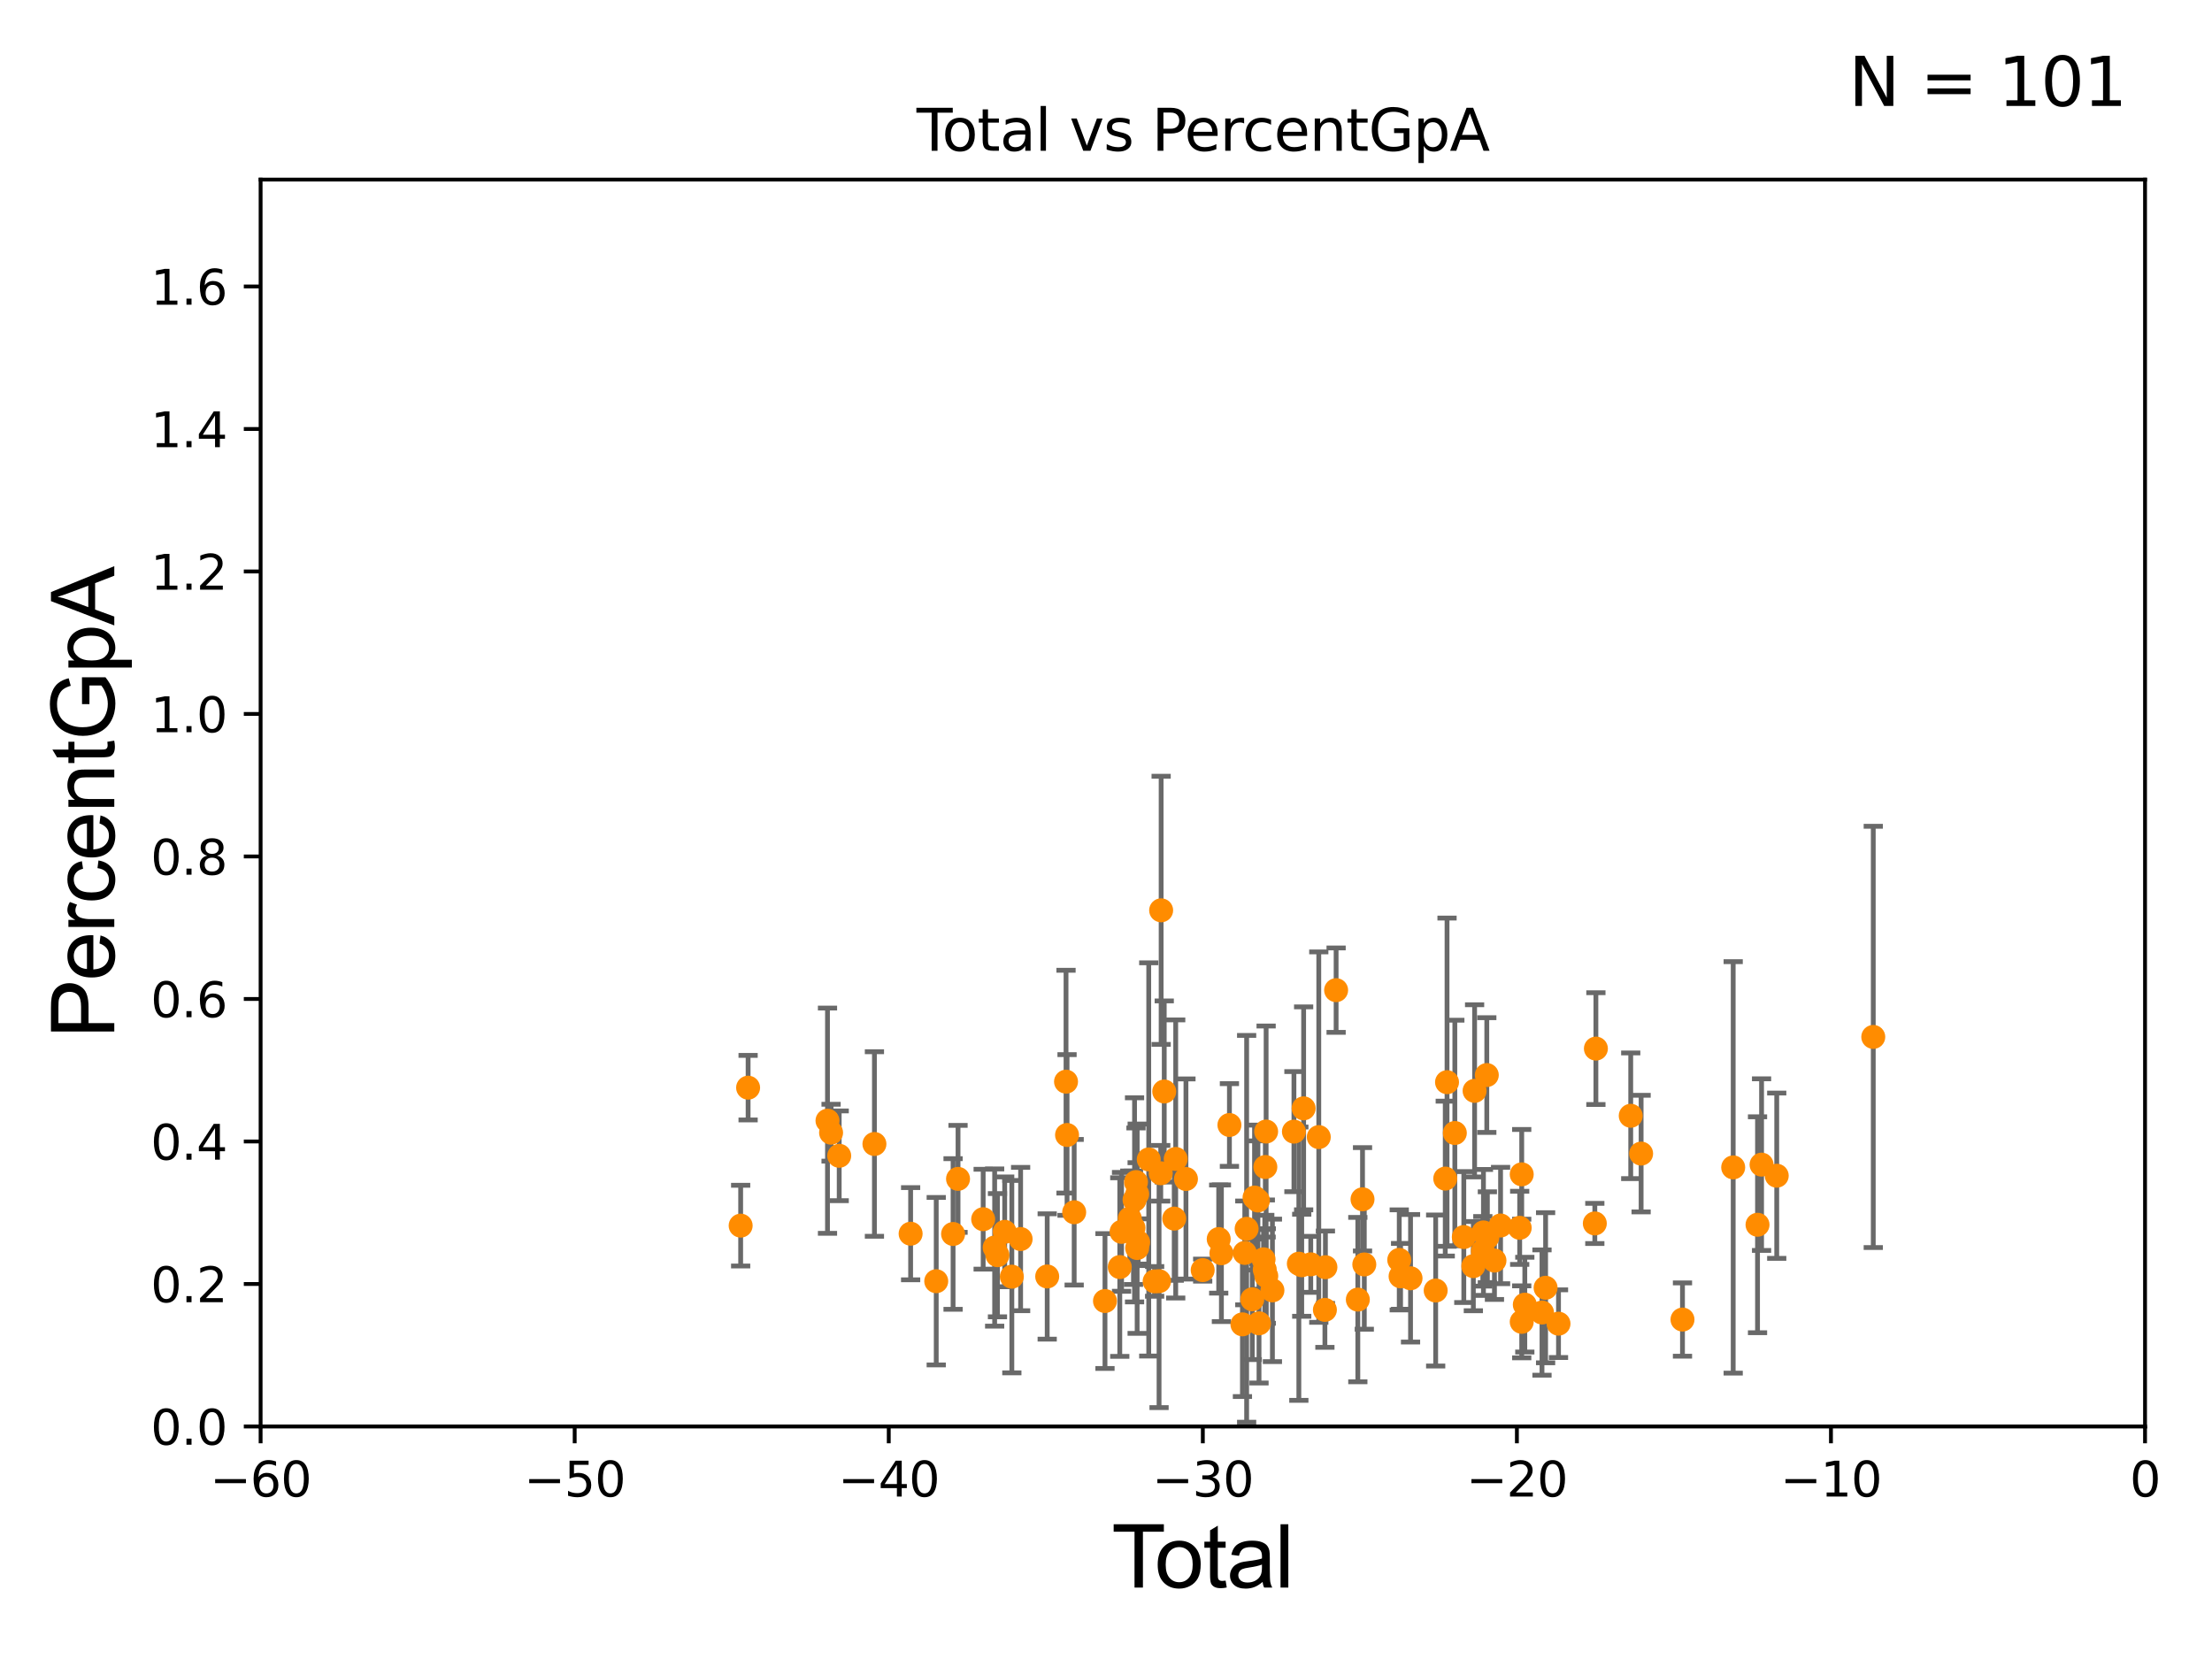 <?xml version="1.0" encoding="utf-8" standalone="no"?>
<!DOCTYPE svg PUBLIC "-//W3C//DTD SVG 1.1//EN"
  "http://www.w3.org/Graphics/SVG/1.1/DTD/svg11.dtd">
<svg xmlns:xlink="http://www.w3.org/1999/xlink" width="460.8pt" height="345.6pt" viewBox="0 0 460.8 345.6" xmlns="http://www.w3.org/2000/svg" version="1.1">
 <defs>
  <style type="text/css">*{stroke-linejoin: round; stroke-linecap: butt}</style>
 </defs>
 <g id="figure_1">
  <g id="patch_1">
   <path d="M 0 345.6 
L 460.8 345.6 
L 460.8 0 
L 0 0 
z
" style="fill: #ffffff"/>
  </g>
  <g id="axes_1">
   <g id="patch_2">
    <path d="M 54.29 297.16 
L 446.85 297.16 
L 446.85 37.411 
L 54.29 37.411 
z
" style="fill: #ffffff"/>
   </g>
   <g id="PathCollection_1">
    <defs>
     <path id="m5894d9676c" d="M 0 1.118 
C 0.297 1.118 0.581 1 0.791 0.791 
C 1 0.581 1.118 0.297 1.118 0 
C 1.118 -0.297 1 -0.581 0.791 -0.791 
C 0.581 -1 0.297 -1.118 0 -1.118 
C -0.297 -1.118 -0.581 -1 -0.791 -0.791 
C -1 -0.581 -1.118 -0.297 -1.118 0 
C -1.118 0.297 -1 0.581 -0.791 0.791 
C -0.581 1 -0.297 1.118 0 1.118 
z
" style="stroke: #ff8c00"/>
    </defs>
    <g clip-path="url(#p3760ee3396)">
     <use xlink:href="#m5894d9676c" x="218.151" y="265.912" style="fill: #ff8c00; stroke: #ff8c00"/>
     <use xlink:href="#m5894d9676c" x="301.443" y="225.439" style="fill: #ff8c00; stroke: #ff8c00"/>
     <use xlink:href="#m5894d9676c" x="195.034" y="266.898" style="fill: #ff8c00; stroke: #ff8c00"/>
     <use xlink:href="#m5894d9676c" x="321.977" y="268.263" style="fill: #ff8c00; stroke: #ff8c00"/>
     <use xlink:href="#m5894d9676c" x="209.297" y="256.614" style="fill: #ff8c00; stroke: #ff8c00"/>
     <use xlink:href="#m5894d9676c" x="301.072" y="245.522" style="fill: #ff8c00; stroke: #ff8c00"/>
     <use xlink:href="#m5894d9676c" x="339.711" y="232.437" style="fill: #ff8c00; stroke: #ff8c00"/>
     <use xlink:href="#m5894d9676c" x="210.786" y="265.953" style="fill: #ff8c00; stroke: #ff8c00"/>
     <use xlink:href="#m5894d9676c" x="212.614" y="258.114" style="fill: #ff8c00; stroke: #ff8c00"/>
     <use xlink:href="#m5894d9676c" x="291.489" y="262.46" style="fill: #ff8c00; stroke: #ff8c00"/>
     <use xlink:href="#m5894d9676c" x="293.841" y="266.287" style="fill: #ff8c00; stroke: #ff8c00"/>
     <use xlink:href="#m5894d9676c" x="291.766" y="265.887" style="fill: #ff8c00; stroke: #ff8c00"/>
     <use xlink:href="#m5894d9676c" x="366.125" y="255.139" style="fill: #ff8c00; stroke: #ff8c00"/>
     <use xlink:href="#m5894d9676c" x="321.226" y="273.424" style="fill: #ff8c00; stroke: #ff8c00"/>
     <use xlink:href="#m5894d9676c" x="324.665" y="275.745" style="fill: #ff8c00; stroke: #ff8c00"/>
     <use xlink:href="#m5894d9676c" x="332.23" y="254.865" style="fill: #ff8c00; stroke: #ff8c00"/>
     <use xlink:href="#m5894d9676c" x="182.159" y="238.315" style="fill: #ff8c00; stroke: #ff8c00"/>
     <use xlink:href="#m5894d9676c" x="361.056" y="243.188" style="fill: #ff8c00; stroke: #ff8c00"/>
     <use xlink:href="#m5894d9676c" x="189.7" y="257.004" style="fill: #ff8c00; stroke: #ff8c00"/>
     <use xlink:href="#m5894d9676c" x="299.077" y="268.836" style="fill: #ff8c00; stroke: #ff8c00"/>
     <use xlink:href="#m5894d9676c" x="199.576" y="245.58" style="fill: #ff8c00; stroke: #ff8c00"/>
     <use xlink:href="#m5894d9676c" x="172.382" y="233.459" style="fill: #ff8c00; stroke: #ff8c00"/>
     <use xlink:href="#m5894d9676c" x="244.921" y="241.432" style="fill: #ff8c00; stroke: #ff8c00"/>
     <use xlink:href="#m5894d9676c" x="198.544" y="257.063" style="fill: #ff8c00; stroke: #ff8c00"/>
     <use xlink:href="#m5894d9676c" x="316.579" y="255.778" style="fill: #ff8c00; stroke: #ff8c00"/>
     <use xlink:href="#m5894d9676c" x="317.002" y="244.636" style="fill: #ff8c00; stroke: #ff8c00"/>
     <use xlink:href="#m5894d9676c" x="317.004" y="275.363" style="fill: #ff8c00; stroke: #ff8c00"/>
     <use xlink:href="#m5894d9676c" x="173.129" y="235.96" style="fill: #ff8c00; stroke: #ff8c00"/>
     <use xlink:href="#m5894d9676c" x="317.645" y="271.784" style="fill: #ff8c00; stroke: #ff8c00"/>
     <use xlink:href="#m5894d9676c" x="312.596" y="255.294" style="fill: #ff8c00; stroke: #ff8c00"/>
     <use xlink:href="#m5894d9676c" x="311.323" y="262.598" style="fill: #ff8c00; stroke: #ff8c00"/>
     <use xlink:href="#m5894d9676c" x="350.493" y="274.886" style="fill: #ff8c00; stroke: #ff8c00"/>
     <use xlink:href="#m5894d9676c" x="309.847" y="257.728" style="fill: #ff8c00; stroke: #ff8c00"/>
     <use xlink:href="#m5894d9676c" x="309.727" y="223.955" style="fill: #ff8c00; stroke: #ff8c00"/>
     <use xlink:href="#m5894d9676c" x="366.966" y="242.612" style="fill: #ff8c00; stroke: #ff8c00"/>
     <use xlink:href="#m5894d9676c" x="309.03" y="256.738" style="fill: #ff8c00; stroke: #ff8c00"/>
     <use xlink:href="#m5894d9676c" x="308.9" y="260.669" style="fill: #ff8c00; stroke: #ff8c00"/>
     <use xlink:href="#m5894d9676c" x="307.186" y="227.243" style="fill: #ff8c00; stroke: #ff8c00"/>
     <use xlink:href="#m5894d9676c" x="306.925" y="263.76" style="fill: #ff8c00; stroke: #ff8c00"/>
     <use xlink:href="#m5894d9676c" x="204.813" y="253.982" style="fill: #ff8c00; stroke: #ff8c00"/>
     <use xlink:href="#m5894d9676c" x="341.874" y="240.315" style="fill: #ff8c00; stroke: #ff8c00"/>
     <use xlink:href="#m5894d9676c" x="304.938" y="257.701" style="fill: #ff8c00; stroke: #ff8c00"/>
     <use xlink:href="#m5894d9676c" x="207.203" y="259.885" style="fill: #ff8c00; stroke: #ff8c00"/>
     <use xlink:href="#m5894d9676c" x="174.822" y="240.773" style="fill: #ff8c00; stroke: #ff8c00"/>
     <use xlink:href="#m5894d9676c" x="303.068" y="236.025" style="fill: #ff8c00; stroke: #ff8c00"/>
     <use xlink:href="#m5894d9676c" x="207.791" y="261.479" style="fill: #ff8c00; stroke: #ff8c00"/>
     <use xlink:href="#m5894d9676c" x="222.073" y="225.33" style="fill: #ff8c00; stroke: #ff8c00"/>
     <use xlink:href="#m5894d9676c" x="247.055" y="245.606" style="fill: #ff8c00; stroke: #ff8c00"/>
     <use xlink:href="#m5894d9676c" x="332.455" y="218.441" style="fill: #ff8c00; stroke: #ff8c00"/>
     <use xlink:href="#m5894d9676c" x="233.271" y="263.954" style="fill: #ff8c00; stroke: #ff8c00"/>
     <use xlink:href="#m5894d9676c" x="273.054" y="263.384" style="fill: #ff8c00; stroke: #ff8c00"/>
     <use xlink:href="#m5894d9676c" x="263.757" y="235.72" style="fill: #ff8c00; stroke: #ff8c00"/>
     <use xlink:href="#m5894d9676c" x="241.453" y="266.894" style="fill: #ff8c00; stroke: #ff8c00"/>
     <use xlink:href="#m5894d9676c" x="258.821" y="275.887" style="fill: #ff8c00; stroke: #ff8c00"/>
     <use xlink:href="#m5894d9676c" x="259.316" y="261.002" style="fill: #ff8c00; stroke: #ff8c00"/>
     <use xlink:href="#m5894d9676c" x="271.571" y="230.89" style="fill: #ff8c00; stroke: #ff8c00"/>
     <use xlink:href="#m5894d9676c" x="154.293" y="255.321" style="fill: #ff8c00; stroke: #ff8c00"/>
     <use xlink:href="#m5894d9676c" x="259.696" y="255.984" style="fill: #ff8c00; stroke: #ff8c00"/>
     <use xlink:href="#m5894d9676c" x="271.174" y="263.577" style="fill: #ff8c00; stroke: #ff8c00"/>
     <use xlink:href="#m5894d9676c" x="240.531" y="266.934" style="fill: #ff8c00; stroke: #ff8c00"/>
     <use xlink:href="#m5894d9676c" x="233.64" y="256.616" style="fill: #ff8c00; stroke: #ff8c00"/>
     <use xlink:href="#m5894d9676c" x="270.574" y="263.249" style="fill: #ff8c00; stroke: #ff8c00"/>
     <use xlink:href="#m5894d9676c" x="235.358" y="253.837" style="fill: #ff8c00; stroke: #ff8c00"/>
     <use xlink:href="#m5894d9676c" x="236.124" y="255.774" style="fill: #ff8c00; stroke: #ff8c00"/>
     <use xlink:href="#m5894d9676c" x="260.87" y="270.673" style="fill: #ff8c00; stroke: #ff8c00"/>
     <use xlink:href="#m5894d9676c" x="269.55" y="235.74" style="fill: #ff8c00; stroke: #ff8c00"/>
     <use xlink:href="#m5894d9676c" x="263.787" y="265.816" style="fill: #ff8c00; stroke: #ff8c00"/>
     <use xlink:href="#m5894d9676c" x="263.474" y="264.487" style="fill: #ff8c00; stroke: #ff8c00"/>
     <use xlink:href="#m5894d9676c" x="263.225" y="262.338" style="fill: #ff8c00; stroke: #ff8c00"/>
     <use xlink:href="#m5894d9676c" x="239.304" y="241.53" style="fill: #ff8c00; stroke: #ff8c00"/>
     <use xlink:href="#m5894d9676c" x="237.099" y="258.775" style="fill: #ff8c00; stroke: #ff8c00"/>
     <use xlink:href="#m5894d9676c" x="265.069" y="268.808" style="fill: #ff8c00; stroke: #ff8c00"/>
     <use xlink:href="#m5894d9676c" x="256.112" y="234.357" style="fill: #ff8c00; stroke: #ff8c00"/>
     <use xlink:href="#m5894d9676c" x="236.901" y="248.742" style="fill: #ff8c00; stroke: #ff8c00"/>
     <use xlink:href="#m5894d9676c" x="262.275" y="275.675" style="fill: #ff8c00; stroke: #ff8c00"/>
     <use xlink:href="#m5894d9676c" x="236.648" y="246.249" style="fill: #ff8c00; stroke: #ff8c00"/>
     <use xlink:href="#m5894d9676c" x="390.236" y="216.01" style="fill: #ff8c00; stroke: #ff8c00"/>
     <use xlink:href="#m5894d9676c" x="262.052" y="250.087" style="fill: #ff8c00; stroke: #ff8c00"/>
     <use xlink:href="#m5894d9676c" x="261.345" y="249.472" style="fill: #ff8c00; stroke: #ff8c00"/>
     <use xlink:href="#m5894d9676c" x="236.347" y="249.955" style="fill: #ff8c00; stroke: #ff8c00"/>
     <use xlink:href="#m5894d9676c" x="236.889" y="259.987" style="fill: #ff8c00; stroke: #ff8c00"/>
     <use xlink:href="#m5894d9676c" x="274.727" y="236.878" style="fill: #ff8c00; stroke: #ff8c00"/>
     <use xlink:href="#m5894d9676c" x="241.806" y="244.413" style="fill: #ff8c00; stroke: #ff8c00"/>
     <use xlink:href="#m5894d9676c" x="276.108" y="263.982" style="fill: #ff8c00; stroke: #ff8c00"/>
     <use xlink:href="#m5894d9676c" x="250.542" y="264.588" style="fill: #ff8c00; stroke: #ff8c00"/>
     <use xlink:href="#m5894d9676c" x="370.126" y="244.922" style="fill: #ff8c00; stroke: #ff8c00"/>
     <use xlink:href="#m5894d9676c" x="244.615" y="253.857" style="fill: #ff8c00; stroke: #ff8c00"/>
     <use xlink:href="#m5894d9676c" x="222.286" y="236.438" style="fill: #ff8c00; stroke: #ff8c00"/>
     <use xlink:href="#m5894d9676c" x="242.533" y="227.377" style="fill: #ff8c00; stroke: #ff8c00"/>
     <use xlink:href="#m5894d9676c" x="155.844" y="226.582" style="fill: #ff8c00; stroke: #ff8c00"/>
     <use xlink:href="#m5894d9676c" x="223.771" y="252.533" style="fill: #ff8c00; stroke: #ff8c00"/>
     <use xlink:href="#m5894d9676c" x="284.209" y="263.409" style="fill: #ff8c00; stroke: #ff8c00"/>
     <use xlink:href="#m5894d9676c" x="276.001" y="272.869" style="fill: #ff8c00; stroke: #ff8c00"/>
     <use xlink:href="#m5894d9676c" x="283.838" y="249.835" style="fill: #ff8c00; stroke: #ff8c00"/>
     <use xlink:href="#m5894d9676c" x="253.879" y="258.119" style="fill: #ff8c00; stroke: #ff8c00"/>
     <use xlink:href="#m5894d9676c" x="263.592" y="243.11" style="fill: #ff8c00; stroke: #ff8c00"/>
     <use xlink:href="#m5894d9676c" x="241.886" y="189.636" style="fill: #ff8c00; stroke: #ff8c00"/>
     <use xlink:href="#m5894d9676c" x="230.189" y="271.027" style="fill: #ff8c00; stroke: #ff8c00"/>
     <use xlink:href="#m5894d9676c" x="282.861" y="270.729" style="fill: #ff8c00; stroke: #ff8c00"/>
     <use xlink:href="#m5894d9676c" x="278.337" y="206.27" style="fill: #ff8c00; stroke: #ff8c00"/>
     <use xlink:href="#m5894d9676c" x="254.443" y="261.073" style="fill: #ff8c00; stroke: #ff8c00"/>
    </g>
   </g>
   <g id="matplotlib.axis_1">
    <g id="xtick_1">
     <g id="line2d_1">
      <defs>
       <path id="md95c394019" d="M 0 0 
L 0 3.5 
" style="stroke: #000000; stroke-width: 0.8"/>
      </defs>
      <g>
       <use xlink:href="#md95c394019" x="54.29" y="297.16" style="stroke: #000000; stroke-width: 0.8"/>
      </g>
     </g>
     <g id="text_1">
      <!-- −60 -->
      <g transform="translate(43.738 311.758)scale(0.1 -0.1)">
       <defs>
        <path id="DejaVuSans-2212" d="M 678 2272 
L 4684 2272 
L 4684 1741 
L 678 1741 
L 678 2272 
z
" transform="scale(0.016)"/>
        <path id="DejaVuSans-36" d="M 2113 2584 
Q 1688 2584 1439 2293 
Q 1191 2003 1191 1497 
Q 1191 994 1439 701 
Q 1688 409 2113 409 
Q 2538 409 2786 701 
Q 3034 994 3034 1497 
Q 3034 2003 2786 2293 
Q 2538 2584 2113 2584 
z
M 3366 4563 
L 3366 3988 
Q 3128 4100 2886 4159 
Q 2644 4219 2406 4219 
Q 1781 4219 1451 3797 
Q 1122 3375 1075 2522 
Q 1259 2794 1537 2939 
Q 1816 3084 2150 3084 
Q 2853 3084 3261 2657 
Q 3669 2231 3669 1497 
Q 3669 778 3244 343 
Q 2819 -91 2113 -91 
Q 1303 -91 875 529 
Q 447 1150 447 2328 
Q 447 3434 972 4092 
Q 1497 4750 2381 4750 
Q 2619 4750 2861 4703 
Q 3103 4656 3366 4563 
z
" transform="scale(0.016)"/>
        <path id="DejaVuSans-30" d="M 2034 4250 
Q 1547 4250 1301 3770 
Q 1056 3291 1056 2328 
Q 1056 1369 1301 889 
Q 1547 409 2034 409 
Q 2525 409 2770 889 
Q 3016 1369 3016 2328 
Q 3016 3291 2770 3770 
Q 2525 4250 2034 4250 
z
M 2034 4750 
Q 2819 4750 3233 4129 
Q 3647 3509 3647 2328 
Q 3647 1150 3233 529 
Q 2819 -91 2034 -91 
Q 1250 -91 836 529 
Q 422 1150 422 2328 
Q 422 3509 836 4129 
Q 1250 4750 2034 4750 
z
" transform="scale(0.016)"/>
       </defs>
       <use xlink:href="#DejaVuSans-2212"/>
       <use xlink:href="#DejaVuSans-36" x="83.789"/>
       <use xlink:href="#DejaVuSans-30" x="147.412"/>
      </g>
     </g>
    </g>
    <g id="xtick_2">
     <g id="line2d_2">
      <g>
       <use xlink:href="#md95c394019" x="119.717" y="297.16" style="stroke: #000000; stroke-width: 0.8"/>
      </g>
     </g>
     <g id="text_2">
      <!-- −50 -->
      <g transform="translate(109.164 311.758)scale(0.1 -0.1)">
       <defs>
        <path id="DejaVuSans-35" d="M 691 4666 
L 3169 4666 
L 3169 4134 
L 1269 4134 
L 1269 2991 
Q 1406 3038 1543 3061 
Q 1681 3084 1819 3084 
Q 2600 3084 3056 2656 
Q 3513 2228 3513 1497 
Q 3513 744 3044 326 
Q 2575 -91 1722 -91 
Q 1428 -91 1123 -41 
Q 819 9 494 109 
L 494 744 
Q 775 591 1075 516 
Q 1375 441 1709 441 
Q 2250 441 2565 725 
Q 2881 1009 2881 1497 
Q 2881 1984 2565 2268 
Q 2250 2553 1709 2553 
Q 1456 2553 1204 2497 
Q 953 2441 691 2322 
L 691 4666 
z
" transform="scale(0.016)"/>
       </defs>
       <use xlink:href="#DejaVuSans-2212"/>
       <use xlink:href="#DejaVuSans-35" x="83.789"/>
       <use xlink:href="#DejaVuSans-30" x="147.412"/>
      </g>
     </g>
    </g>
    <g id="xtick_3">
     <g id="line2d_3">
      <g>
       <use xlink:href="#md95c394019" x="185.143" y="297.16" style="stroke: #000000; stroke-width: 0.8"/>
      </g>
     </g>
     <g id="text_3">
      <!-- −40 -->
      <g transform="translate(174.591 311.758)scale(0.1 -0.1)">
       <defs>
        <path id="DejaVuSans-34" d="M 2419 4116 
L 825 1625 
L 2419 1625 
L 2419 4116 
z
M 2253 4666 
L 3047 4666 
L 3047 1625 
L 3713 1625 
L 3713 1100 
L 3047 1100 
L 3047 0 
L 2419 0 
L 2419 1100 
L 313 1100 
L 313 1709 
L 2253 4666 
z
" transform="scale(0.016)"/>
       </defs>
       <use xlink:href="#DejaVuSans-2212"/>
       <use xlink:href="#DejaVuSans-34" x="83.789"/>
       <use xlink:href="#DejaVuSans-30" x="147.412"/>
      </g>
     </g>
    </g>
    <g id="xtick_4">
     <g id="line2d_4">
      <g>
       <use xlink:href="#md95c394019" x="250.57" y="297.16" style="stroke: #000000; stroke-width: 0.8"/>
      </g>
     </g>
     <g id="text_4">
      <!-- −30 -->
      <g transform="translate(240.018 311.758)scale(0.1 -0.1)">
       <defs>
        <path id="DejaVuSans-33" d="M 2597 2516 
Q 3050 2419 3304 2112 
Q 3559 1806 3559 1356 
Q 3559 666 3084 287 
Q 2609 -91 1734 -91 
Q 1441 -91 1130 -33 
Q 819 25 488 141 
L 488 750 
Q 750 597 1062 519 
Q 1375 441 1716 441 
Q 2309 441 2620 675 
Q 2931 909 2931 1356 
Q 2931 1769 2642 2001 
Q 2353 2234 1838 2234 
L 1294 2234 
L 1294 2753 
L 1863 2753 
Q 2328 2753 2575 2939 
Q 2822 3125 2822 3475 
Q 2822 3834 2567 4026 
Q 2313 4219 1838 4219 
Q 1578 4219 1281 4162 
Q 984 4106 628 3988 
L 628 4550 
Q 988 4650 1302 4700 
Q 1616 4750 1894 4750 
Q 2613 4750 3031 4423 
Q 3450 4097 3450 3541 
Q 3450 3153 3228 2886 
Q 3006 2619 2597 2516 
z
" transform="scale(0.016)"/>
       </defs>
       <use xlink:href="#DejaVuSans-2212"/>
       <use xlink:href="#DejaVuSans-33" x="83.789"/>
       <use xlink:href="#DejaVuSans-30" x="147.412"/>
      </g>
     </g>
    </g>
    <g id="xtick_5">
     <g id="line2d_5">
      <g>
       <use xlink:href="#md95c394019" x="315.997" y="297.16" style="stroke: #000000; stroke-width: 0.8"/>
      </g>
     </g>
     <g id="text_5">
      <!-- −20 -->
      <g transform="translate(305.444 311.758)scale(0.1 -0.1)">
       <defs>
        <path id="DejaVuSans-32" d="M 1228 531 
L 3431 531 
L 3431 0 
L 469 0 
L 469 531 
Q 828 903 1448 1529 
Q 2069 2156 2228 2338 
Q 2531 2678 2651 2914 
Q 2772 3150 2772 3378 
Q 2772 3750 2511 3984 
Q 2250 4219 1831 4219 
Q 1534 4219 1204 4116 
Q 875 4013 500 3803 
L 500 4441 
Q 881 4594 1212 4672 
Q 1544 4750 1819 4750 
Q 2544 4750 2975 4387 
Q 3406 4025 3406 3419 
Q 3406 3131 3298 2873 
Q 3191 2616 2906 2266 
Q 2828 2175 2409 1742 
Q 1991 1309 1228 531 
z
" transform="scale(0.016)"/>
       </defs>
       <use xlink:href="#DejaVuSans-2212"/>
       <use xlink:href="#DejaVuSans-32" x="83.789"/>
       <use xlink:href="#DejaVuSans-30" x="147.412"/>
      </g>
     </g>
    </g>
    <g id="xtick_6">
     <g id="line2d_6">
      <g>
       <use xlink:href="#md95c394019" x="381.423" y="297.16" style="stroke: #000000; stroke-width: 0.8"/>
      </g>
     </g>
     <g id="text_6">
      <!-- −10 -->
      <g transform="translate(370.871 311.758)scale(0.1 -0.1)">
       <defs>
        <path id="DejaVuSans-31" d="M 794 531 
L 1825 531 
L 1825 4091 
L 703 3866 
L 703 4441 
L 1819 4666 
L 2450 4666 
L 2450 531 
L 3481 531 
L 3481 0 
L 794 0 
L 794 531 
z
" transform="scale(0.016)"/>
       </defs>
       <use xlink:href="#DejaVuSans-2212"/>
       <use xlink:href="#DejaVuSans-31" x="83.789"/>
       <use xlink:href="#DejaVuSans-30" x="147.412"/>
      </g>
     </g>
    </g>
    <g id="xtick_7">
     <g id="line2d_7">
      <g>
       <use xlink:href="#md95c394019" x="446.85" y="297.16" style="stroke: #000000; stroke-width: 0.8"/>
      </g>
     </g>
     <g id="text_7">
      <!-- 0 -->
      <g transform="translate(443.669 311.758)scale(0.1 -0.1)">
       <use xlink:href="#DejaVuSans-30"/>
      </g>
     </g>
    </g>
    <g id="text_8">
     <!-- Total -->
     <g transform="translate(231.565 330.722)scale(0.18 -0.18)">
      <defs>
       <path id="ArialMT-54" d="M 1659 0 
L 1659 4041 
L 150 4041 
L 150 4581 
L 3781 4581 
L 3781 4041 
L 2266 4041 
L 2266 0 
L 1659 0 
z
" transform="scale(0.016)"/>
       <path id="ArialMT-6f" d="M 213 1659 
Q 213 2581 725 3025 
Q 1153 3394 1769 3394 
Q 2453 3394 2887 2945 
Q 3322 2497 3322 1706 
Q 3322 1066 3130 698 
Q 2938 331 2570 128 
Q 2203 -75 1769 -75 
Q 1072 -75 642 372 
Q 213 819 213 1659 
z
M 791 1659 
Q 791 1022 1069 705 
Q 1347 388 1769 388 
Q 2188 388 2466 706 
Q 2744 1025 2744 1678 
Q 2744 2294 2464 2611 
Q 2184 2928 1769 2928 
Q 1347 2928 1069 2612 
Q 791 2297 791 1659 
z
" transform="scale(0.016)"/>
       <path id="ArialMT-74" d="M 1650 503 
L 1731 6 
Q 1494 -44 1306 -44 
Q 1000 -44 831 53 
Q 663 150 594 308 
Q 525 466 525 972 
L 525 2881 
L 113 2881 
L 113 3319 
L 525 3319 
L 525 4141 
L 1084 4478 
L 1084 3319 
L 1650 3319 
L 1650 2881 
L 1084 2881 
L 1084 941 
Q 1084 700 1114 631 
Q 1144 563 1211 522 
Q 1278 481 1403 481 
Q 1497 481 1650 503 
z
" transform="scale(0.016)"/>
       <path id="ArialMT-61" d="M 2588 409 
Q 2275 144 1986 34 
Q 1697 -75 1366 -75 
Q 819 -75 525 192 
Q 231 459 231 875 
Q 231 1119 342 1320 
Q 453 1522 633 1644 
Q 813 1766 1038 1828 
Q 1203 1872 1538 1913 
Q 2219 1994 2541 2106 
Q 2544 2222 2544 2253 
Q 2544 2597 2384 2738 
Q 2169 2928 1744 2928 
Q 1347 2928 1158 2789 
Q 969 2650 878 2297 
L 328 2372 
Q 403 2725 575 2942 
Q 747 3159 1072 3276 
Q 1397 3394 1825 3394 
Q 2250 3394 2515 3294 
Q 2781 3194 2906 3042 
Q 3031 2891 3081 2659 
Q 3109 2516 3109 2141 
L 3109 1391 
Q 3109 606 3145 398 
Q 3181 191 3288 0 
L 2700 0 
Q 2613 175 2588 409 
z
M 2541 1666 
Q 2234 1541 1622 1453 
Q 1275 1403 1131 1340 
Q 988 1278 909 1158 
Q 831 1038 831 891 
Q 831 666 1001 516 
Q 1172 366 1500 366 
Q 1825 366 2078 508 
Q 2331 650 2450 897 
Q 2541 1088 2541 1459 
L 2541 1666 
z
" transform="scale(0.016)"/>
       <path id="ArialMT-6c" d="M 409 0 
L 409 4581 
L 972 4581 
L 972 0 
L 409 0 
z
" transform="scale(0.016)"/>
      </defs>
      <use xlink:href="#ArialMT-54"/>
      <use xlink:href="#ArialMT-6f" x="49.959"/>
      <use xlink:href="#ArialMT-74" x="105.574"/>
      <use xlink:href="#ArialMT-61" x="133.357"/>
      <use xlink:href="#ArialMT-6c" x="188.973"/>
     </g>
    </g>
   </g>
   <g id="matplotlib.axis_2">
    <g id="ytick_1">
     <g id="line2d_8">
      <defs>
       <path id="mb607640526" d="M 0 0 
L -3.5 0 
" style="stroke: #000000; stroke-width: 0.8"/>
      </defs>
      <g>
       <use xlink:href="#mb607640526" x="54.29" y="297.16" style="stroke: #000000; stroke-width: 0.8"/>
      </g>
     </g>
     <g id="text_9">
      <!-- 0.0 -->
      <g transform="translate(31.387 300.959)scale(0.1 -0.1)">
       <defs>
        <path id="DejaVuSans-2e" d="M 684 794 
L 1344 794 
L 1344 0 
L 684 0 
L 684 794 
z
" transform="scale(0.016)"/>
       </defs>
       <use xlink:href="#DejaVuSans-30"/>
       <use xlink:href="#DejaVuSans-2e" x="63.623"/>
       <use xlink:href="#DejaVuSans-30" x="95.41"/>
      </g>
     </g>
    </g>
    <g id="ytick_2">
     <g id="line2d_9">
      <g>
       <use xlink:href="#mb607640526" x="54.29" y="267.474" style="stroke: #000000; stroke-width: 0.8"/>
      </g>
     </g>
     <g id="text_10">
      <!-- 0.2 -->
      <g transform="translate(31.387 271.274)scale(0.1 -0.1)">
       <use xlink:href="#DejaVuSans-30"/>
       <use xlink:href="#DejaVuSans-2e" x="63.623"/>
       <use xlink:href="#DejaVuSans-32" x="95.41"/>
      </g>
     </g>
    </g>
    <g id="ytick_3">
     <g id="line2d_10">
      <g>
       <use xlink:href="#mb607640526" x="54.29" y="237.789" style="stroke: #000000; stroke-width: 0.8"/>
      </g>
     </g>
     <g id="text_11">
      <!-- 0.4 -->
      <g transform="translate(31.387 241.588)scale(0.1 -0.1)">
       <use xlink:href="#DejaVuSans-30"/>
       <use xlink:href="#DejaVuSans-2e" x="63.623"/>
       <use xlink:href="#DejaVuSans-34" x="95.41"/>
      </g>
     </g>
    </g>
    <g id="ytick_4">
     <g id="line2d_11">
      <g>
       <use xlink:href="#mb607640526" x="54.29" y="208.103" style="stroke: #000000; stroke-width: 0.8"/>
      </g>
     </g>
     <g id="text_12">
      <!-- 0.6 -->
      <g transform="translate(31.387 211.902)scale(0.1 -0.1)">
       <use xlink:href="#DejaVuSans-30"/>
       <use xlink:href="#DejaVuSans-2e" x="63.623"/>
       <use xlink:href="#DejaVuSans-36" x="95.41"/>
      </g>
     </g>
    </g>
    <g id="ytick_5">
     <g id="line2d_12">
      <g>
       <use xlink:href="#mb607640526" x="54.29" y="178.418" style="stroke: #000000; stroke-width: 0.8"/>
      </g>
     </g>
     <g id="text_13">
      <!-- 0.8 -->
      <g transform="translate(31.387 182.217)scale(0.1 -0.1)">
       <defs>
        <path id="DejaVuSans-38" d="M 2034 2216 
Q 1584 2216 1326 1975 
Q 1069 1734 1069 1313 
Q 1069 891 1326 650 
Q 1584 409 2034 409 
Q 2484 409 2743 651 
Q 3003 894 3003 1313 
Q 3003 1734 2745 1975 
Q 2488 2216 2034 2216 
z
M 1403 2484 
Q 997 2584 770 2862 
Q 544 3141 544 3541 
Q 544 4100 942 4425 
Q 1341 4750 2034 4750 
Q 2731 4750 3128 4425 
Q 3525 4100 3525 3541 
Q 3525 3141 3298 2862 
Q 3072 2584 2669 2484 
Q 3125 2378 3379 2068 
Q 3634 1759 3634 1313 
Q 3634 634 3220 271 
Q 2806 -91 2034 -91 
Q 1263 -91 848 271 
Q 434 634 434 1313 
Q 434 1759 690 2068 
Q 947 2378 1403 2484 
z
M 1172 3481 
Q 1172 3119 1398 2916 
Q 1625 2713 2034 2713 
Q 2441 2713 2670 2916 
Q 2900 3119 2900 3481 
Q 2900 3844 2670 4047 
Q 2441 4250 2034 4250 
Q 1625 4250 1398 4047 
Q 1172 3844 1172 3481 
z
" transform="scale(0.016)"/>
       </defs>
       <use xlink:href="#DejaVuSans-30"/>
       <use xlink:href="#DejaVuSans-2e" x="63.623"/>
       <use xlink:href="#DejaVuSans-38" x="95.41"/>
      </g>
     </g>
    </g>
    <g id="ytick_6">
     <g id="line2d_13">
      <g>
       <use xlink:href="#mb607640526" x="54.29" y="148.732" style="stroke: #000000; stroke-width: 0.8"/>
      </g>
     </g>
     <g id="text_14">
      <!-- 1.0 -->
      <g transform="translate(31.387 152.531)scale(0.1 -0.1)">
       <use xlink:href="#DejaVuSans-31"/>
       <use xlink:href="#DejaVuSans-2e" x="63.623"/>
       <use xlink:href="#DejaVuSans-30" x="95.41"/>
      </g>
     </g>
    </g>
    <g id="ytick_7">
     <g id="line2d_14">
      <g>
       <use xlink:href="#mb607640526" x="54.29" y="119.047" style="stroke: #000000; stroke-width: 0.8"/>
      </g>
     </g>
     <g id="text_15">
      <!-- 1.2 -->
      <g transform="translate(31.387 122.846)scale(0.1 -0.1)">
       <use xlink:href="#DejaVuSans-31"/>
       <use xlink:href="#DejaVuSans-2e" x="63.623"/>
       <use xlink:href="#DejaVuSans-32" x="95.41"/>
      </g>
     </g>
    </g>
    <g id="ytick_8">
     <g id="line2d_15">
      <g>
       <use xlink:href="#mb607640526" x="54.29" y="89.361" style="stroke: #000000; stroke-width: 0.8"/>
      </g>
     </g>
     <g id="text_16">
      <!-- 1.4 -->
      <g transform="translate(31.387 93.16)scale(0.1 -0.1)">
       <use xlink:href="#DejaVuSans-31"/>
       <use xlink:href="#DejaVuSans-2e" x="63.623"/>
       <use xlink:href="#DejaVuSans-34" x="95.41"/>
      </g>
     </g>
    </g>
    <g id="ytick_9">
     <g id="line2d_16">
      <g>
       <use xlink:href="#mb607640526" x="54.29" y="59.675" style="stroke: #000000; stroke-width: 0.8"/>
      </g>
     </g>
     <g id="text_17">
      <!-- 1.6 -->
      <g transform="translate(31.387 63.475)scale(0.1 -0.1)">
       <use xlink:href="#DejaVuSans-31"/>
       <use xlink:href="#DejaVuSans-2e" x="63.623"/>
       <use xlink:href="#DejaVuSans-36" x="95.41"/>
      </g>
     </g>
    </g>
    <g id="text_18">
     <!-- PercentGpA -->
     <g transform="translate(23.809 216.309)rotate(-90)scale(0.18 -0.18)">
      <defs>
       <path id="ArialMT-50" d="M 494 0 
L 494 4581 
L 2222 4581 
Q 2678 4581 2919 4538 
Q 3256 4481 3484 4323 
Q 3713 4166 3852 3881 
Q 3991 3597 3991 3256 
Q 3991 2672 3619 2267 
Q 3247 1863 2275 1863 
L 1100 1863 
L 1100 0 
L 494 0 
z
M 1100 2403 
L 2284 2403 
Q 2872 2403 3119 2622 
Q 3366 2841 3366 3238 
Q 3366 3525 3220 3729 
Q 3075 3934 2838 4000 
Q 2684 4041 2272 4041 
L 1100 4041 
L 1100 2403 
z
" transform="scale(0.016)"/>
       <path id="ArialMT-65" d="M 2694 1069 
L 3275 997 
Q 3138 488 2766 206 
Q 2394 -75 1816 -75 
Q 1088 -75 661 373 
Q 234 822 234 1631 
Q 234 2469 665 2931 
Q 1097 3394 1784 3394 
Q 2450 3394 2872 2941 
Q 3294 2488 3294 1666 
Q 3294 1616 3291 1516 
L 816 1516 
Q 847 969 1125 678 
Q 1403 388 1819 388 
Q 2128 388 2347 550 
Q 2566 713 2694 1069 
z
M 847 1978 
L 2700 1978 
Q 2663 2397 2488 2606 
Q 2219 2931 1791 2931 
Q 1403 2931 1139 2672 
Q 875 2413 847 1978 
z
" transform="scale(0.016)"/>
       <path id="ArialMT-72" d="M 416 0 
L 416 3319 
L 922 3319 
L 922 2816 
Q 1116 3169 1280 3281 
Q 1444 3394 1641 3394 
Q 1925 3394 2219 3213 
L 2025 2691 
Q 1819 2813 1613 2813 
Q 1428 2813 1281 2702 
Q 1134 2591 1072 2394 
Q 978 2094 978 1738 
L 978 0 
L 416 0 
z
" transform="scale(0.016)"/>
       <path id="ArialMT-63" d="M 2588 1216 
L 3141 1144 
Q 3050 572 2676 248 
Q 2303 -75 1759 -75 
Q 1078 -75 664 370 
Q 250 816 250 1647 
Q 250 2184 428 2587 
Q 606 2991 970 3192 
Q 1334 3394 1763 3394 
Q 2303 3394 2647 3120 
Q 2991 2847 3088 2344 
L 2541 2259 
Q 2463 2594 2264 2762 
Q 2066 2931 1784 2931 
Q 1359 2931 1093 2626 
Q 828 2322 828 1663 
Q 828 994 1084 691 
Q 1341 388 1753 388 
Q 2084 388 2306 591 
Q 2528 794 2588 1216 
z
" transform="scale(0.016)"/>
       <path id="ArialMT-6e" d="M 422 0 
L 422 3319 
L 928 3319 
L 928 2847 
Q 1294 3394 1984 3394 
Q 2284 3394 2536 3286 
Q 2788 3178 2913 3003 
Q 3038 2828 3088 2588 
Q 3119 2431 3119 2041 
L 3119 0 
L 2556 0 
L 2556 2019 
Q 2556 2363 2490 2533 
Q 2425 2703 2258 2804 
Q 2091 2906 1866 2906 
Q 1506 2906 1245 2678 
Q 984 2450 984 1813 
L 984 0 
L 422 0 
z
" transform="scale(0.016)"/>
       <path id="ArialMT-47" d="M 2638 1797 
L 2638 2334 
L 4578 2338 
L 4578 638 
Q 4131 281 3656 101 
Q 3181 -78 2681 -78 
Q 2006 -78 1454 211 
Q 903 500 622 1047 
Q 341 1594 341 2269 
Q 341 2938 620 3517 
Q 900 4097 1425 4378 
Q 1950 4659 2634 4659 
Q 3131 4659 3532 4498 
Q 3934 4338 4162 4050 
Q 4391 3763 4509 3300 
L 3963 3150 
Q 3859 3500 3706 3700 
Q 3553 3900 3268 4020 
Q 2984 4141 2638 4141 
Q 2222 4141 1919 4014 
Q 1616 3888 1430 3681 
Q 1244 3475 1141 3228 
Q 966 2803 966 2306 
Q 966 1694 1177 1281 
Q 1388 869 1791 669 
Q 2194 469 2647 469 
Q 3041 469 3416 620 
Q 3791 772 3984 944 
L 3984 1797 
L 2638 1797 
z
" transform="scale(0.016)"/>
       <path id="ArialMT-70" d="M 422 -1272 
L 422 3319 
L 934 3319 
L 934 2888 
Q 1116 3141 1344 3267 
Q 1572 3394 1897 3394 
Q 2322 3394 2647 3175 
Q 2972 2956 3137 2557 
Q 3303 2159 3303 1684 
Q 3303 1175 3120 767 
Q 2938 359 2589 142 
Q 2241 -75 1856 -75 
Q 1575 -75 1351 44 
Q 1128 163 984 344 
L 984 -1272 
L 422 -1272 
z
M 931 1641 
Q 931 1000 1190 694 
Q 1450 388 1819 388 
Q 2194 388 2461 705 
Q 2728 1022 2728 1688 
Q 2728 2322 2467 2637 
Q 2206 2953 1844 2953 
Q 1484 2953 1207 2617 
Q 931 2281 931 1641 
z
" transform="scale(0.016)"/>
       <path id="ArialMT-41" d="M -9 0 
L 1750 4581 
L 2403 4581 
L 4278 0 
L 3588 0 
L 3053 1388 
L 1138 1388 
L 634 0 
L -9 0 
z
M 1313 1881 
L 2866 1881 
L 2388 3150 
Q 2169 3728 2063 4100 
Q 1975 3659 1816 3225 
L 1313 1881 
z
" transform="scale(0.016)"/>
      </defs>
      <use xlink:href="#ArialMT-50"/>
      <use xlink:href="#ArialMT-65" x="66.699"/>
      <use xlink:href="#ArialMT-72" x="122.314"/>
      <use xlink:href="#ArialMT-63" x="155.615"/>
      <use xlink:href="#ArialMT-65" x="205.615"/>
      <use xlink:href="#ArialMT-6e" x="261.23"/>
      <use xlink:href="#ArialMT-74" x="316.846"/>
      <use xlink:href="#ArialMT-47" x="344.629"/>
      <use xlink:href="#ArialMT-70" x="422.412"/>
      <use xlink:href="#ArialMT-41" x="478.027"/>
     </g>
    </g>
   </g>
   <g id="LineCollection_1">
    <path d="M 218.151 278.969 
L 218.151 252.856 
" clip-path="url(#p3760ee3396)" style="fill: none; stroke: #696969"/>
    <path d="M 301.443 259.627 
L 301.443 191.251 
" clip-path="url(#p3760ee3396)" style="fill: none; stroke: #696969"/>
    <path d="M 195.034 284.341 
L 195.034 249.455 
" clip-path="url(#p3760ee3396)" style="fill: none; stroke: #696969"/>
    <path d="M 321.977 283.899 
L 321.977 252.626 
" clip-path="url(#p3760ee3396)" style="fill: none; stroke: #696969"/>
    <path d="M 209.297 268.051 
L 209.297 245.177 
" clip-path="url(#p3760ee3396)" style="fill: none; stroke: #696969"/>
    <path d="M 301.072 261.651 
L 301.072 229.393 
" clip-path="url(#p3760ee3396)" style="fill: none; stroke: #696969"/>
    <path d="M 339.711 245.526 
L 339.711 219.349 
" clip-path="url(#p3760ee3396)" style="fill: none; stroke: #696969"/>
    <path d="M 210.786 285.99 
L 210.786 245.916 
" clip-path="url(#p3760ee3396)" style="fill: none; stroke: #696969"/>
    <path d="M 212.614 273.042 
L 212.614 243.185 
" clip-path="url(#p3760ee3396)" style="fill: none; stroke: #696969"/>
    <path d="M 291.489 272.884 
L 291.489 252.036 
" clip-path="url(#p3760ee3396)" style="fill: none; stroke: #696969"/>
    <path d="M 293.841 279.572 
L 293.841 253.001 
" clip-path="url(#p3760ee3396)" style="fill: none; stroke: #696969"/>
    <path d="M 291.766 272.741 
L 291.766 259.033 
" clip-path="url(#p3760ee3396)" style="fill: none; stroke: #696969"/>
    <path d="M 366.125 277.63 
L 366.125 232.649 
" clip-path="url(#p3760ee3396)" style="fill: none; stroke: #696969"/>
    <path d="M 321.226 286.472 
L 321.226 260.376 
" clip-path="url(#p3760ee3396)" style="fill: none; stroke: #696969"/>
    <path d="M 324.665 282.796 
L 324.665 268.695 
" clip-path="url(#p3760ee3396)" style="fill: none; stroke: #696969"/>
    <path d="M 332.23 259.047 
L 332.23 250.682 
" clip-path="url(#p3760ee3396)" style="fill: none; stroke: #696969"/>
    <path d="M 182.159 257.536 
L 182.159 219.094 
" clip-path="url(#p3760ee3396)" style="fill: none; stroke: #696969"/>
    <path d="M 361.056 286.044 
L 361.056 200.331 
" clip-path="url(#p3760ee3396)" style="fill: none; stroke: #696969"/>
    <path d="M 189.7 266.61 
L 189.7 247.398 
" clip-path="url(#p3760ee3396)" style="fill: none; stroke: #696969"/>
    <path d="M 299.077 284.566 
L 299.077 253.107 
" clip-path="url(#p3760ee3396)" style="fill: none; stroke: #696969"/>
    <path d="M 199.576 256.72 
L 199.576 234.439 
" clip-path="url(#p3760ee3396)" style="fill: none; stroke: #696969"/>
    <path d="M 172.382 256.922 
L 172.382 209.995 
" clip-path="url(#p3760ee3396)" style="fill: none; stroke: #696969"/>
    <path d="M 244.921 270.397 
L 244.921 212.467 
" clip-path="url(#p3760ee3396)" style="fill: none; stroke: #696969"/>
    <path d="M 198.544 272.751 
L 198.544 241.375 
" clip-path="url(#p3760ee3396)" style="fill: none; stroke: #696969"/>
    <path d="M 316.579 263.397 
L 316.579 248.159 
" clip-path="url(#p3760ee3396)" style="fill: none; stroke: #696969"/>
    <path d="M 317.002 253.98 
L 317.002 235.291 
" clip-path="url(#p3760ee3396)" style="fill: none; stroke: #696969"/>
    <path d="M 317.004 282.86 
L 317.004 267.865 
" clip-path="url(#p3760ee3396)" style="fill: none; stroke: #696969"/>
    <path d="M 173.129 241.885 
L 173.129 230.036 
" clip-path="url(#p3760ee3396)" style="fill: none; stroke: #696969"/>
    <path d="M 317.645 281.654 
L 317.645 261.913 
" clip-path="url(#p3760ee3396)" style="fill: none; stroke: #696969"/>
    <path d="M 312.596 267.418 
L 312.596 243.17 
" clip-path="url(#p3760ee3396)" style="fill: none; stroke: #696969"/>
    <path d="M 311.323 270.695 
L 311.323 254.5 
" clip-path="url(#p3760ee3396)" style="fill: none; stroke: #696969"/>
    <path d="M 350.493 282.52 
L 350.493 267.252 
" clip-path="url(#p3760ee3396)" style="fill: none; stroke: #696969"/>
    <path d="M 309.847 267.181 
L 309.847 248.275 
" clip-path="url(#p3760ee3396)" style="fill: none; stroke: #696969"/>
    <path d="M 309.727 235.904 
L 309.727 212.006 
" clip-path="url(#p3760ee3396)" style="fill: none; stroke: #696969"/>
    <path d="M 366.966 260.49 
L 366.966 224.734 
" clip-path="url(#p3760ee3396)" style="fill: none; stroke: #696969"/>
    <path d="M 309.03 269.855 
L 309.03 243.621 
" clip-path="url(#p3760ee3396)" style="fill: none; stroke: #696969"/>
    <path d="M 308.9 267.919 
L 308.9 253.418 
" clip-path="url(#p3760ee3396)" style="fill: none; stroke: #696969"/>
    <path d="M 307.186 245.176 
L 307.186 209.31 
" clip-path="url(#p3760ee3396)" style="fill: none; stroke: #696969"/>
    <path d="M 306.925 273.051 
L 306.925 254.468 
" clip-path="url(#p3760ee3396)" style="fill: none; stroke: #696969"/>
    <path d="M 204.813 264.386 
L 204.813 243.578 
" clip-path="url(#p3760ee3396)" style="fill: none; stroke: #696969"/>
    <path d="M 341.874 252.463 
L 341.874 228.166 
" clip-path="url(#p3760ee3396)" style="fill: none; stroke: #696969"/>
    <path d="M 304.938 271.339 
L 304.938 244.064 
" clip-path="url(#p3760ee3396)" style="fill: none; stroke: #696969"/>
    <path d="M 207.203 276.259 
L 207.203 243.511 
" clip-path="url(#p3760ee3396)" style="fill: none; stroke: #696969"/>
    <path d="M 174.822 250.122 
L 174.822 231.423 
" clip-path="url(#p3760ee3396)" style="fill: none; stroke: #696969"/>
    <path d="M 303.068 259.52 
L 303.068 212.53 
" clip-path="url(#p3760ee3396)" style="fill: none; stroke: #696969"/>
    <path d="M 207.791 274.317 
L 207.791 248.642 
" clip-path="url(#p3760ee3396)" style="fill: none; stroke: #696969"/>
    <path d="M 222.073 248.535 
L 222.073 202.126 
" clip-path="url(#p3760ee3396)" style="fill: none; stroke: #696969"/>
    <path d="M 247.055 266.451 
L 247.055 224.761 
" clip-path="url(#p3760ee3396)" style="fill: none; stroke: #696969"/>
    <path d="M 332.455 230.085 
L 332.455 206.797 
" clip-path="url(#p3760ee3396)" style="fill: none; stroke: #696969"/>
    <path d="M 233.271 282.554 
L 233.271 245.353 
" clip-path="url(#p3760ee3396)" style="fill: none; stroke: #696969"/>
    <path d="M 273.054 269.217 
L 273.054 257.551 
" clip-path="url(#p3760ee3396)" style="fill: none; stroke: #696969"/>
    <path d="M 263.757 257.702 
L 263.757 213.739 
" clip-path="url(#p3760ee3396)" style="fill: none; stroke: #696969"/>
    <path d="M 241.453 293.23 
L 241.453 240.559 
" clip-path="url(#p3760ee3396)" style="fill: none; stroke: #696969"/>
    <path d="M 258.821 290.925 
L 258.821 260.85 
" clip-path="url(#p3760ee3396)" style="fill: none; stroke: #696969"/>
    <path d="M 259.316 271.817 
L 259.316 250.188 
" clip-path="url(#p3760ee3396)" style="fill: none; stroke: #696969"/>
    <path d="M 271.571 252.027 
L 271.571 209.753 
" clip-path="url(#p3760ee3396)" style="fill: none; stroke: #696969"/>
    <path d="M 154.293 263.729 
L 154.293 246.913 
" clip-path="url(#p3760ee3396)" style="fill: none; stroke: #696969"/>
    <path d="M 259.696 296.269 
L 259.696 215.698 
" clip-path="url(#p3760ee3396)" style="fill: none; stroke: #696969"/>
    <path d="M 271.174 274.205 
L 271.174 252.95 
" clip-path="url(#p3760ee3396)" style="fill: none; stroke: #696969"/>
    <path d="M 240.531 270.03 
L 240.531 263.838 
" clip-path="url(#p3760ee3396)" style="fill: none; stroke: #696969"/>
    <path d="M 233.64 268.996 
L 233.64 244.236 
" clip-path="url(#p3760ee3396)" style="fill: none; stroke: #696969"/>
    <path d="M 270.574 291.719 
L 270.574 234.778 
" clip-path="url(#p3760ee3396)" style="fill: none; stroke: #696969"/>
    <path d="M 235.358 263.739 
L 235.358 243.935 
" clip-path="url(#p3760ee3396)" style="fill: none; stroke: #696969"/>
    <path d="M 236.124 267.58 
L 236.124 243.967 
" clip-path="url(#p3760ee3396)" style="fill: none; stroke: #696969"/>
    <path d="M 260.87 283.226 
L 260.87 258.12 
" clip-path="url(#p3760ee3396)" style="fill: none; stroke: #696969"/>
    <path d="M 269.55 248.252 
L 269.55 223.227 
" clip-path="url(#p3760ee3396)" style="fill: none; stroke: #696969"/>
    <path d="M 263.787 275.665 
L 263.787 255.966 
" clip-path="url(#p3760ee3396)" style="fill: none; stroke: #696969"/>
    <path d="M 263.474 275.809 
L 263.474 253.164 
" clip-path="url(#p3760ee3396)" style="fill: none; stroke: #696969"/>
    <path d="M 263.225 268.545 
L 263.225 256.131 
" clip-path="url(#p3760ee3396)" style="fill: none; stroke: #696969"/>
    <path d="M 239.304 282.49 
L 239.304 200.57 
" clip-path="url(#p3760ee3396)" style="fill: none; stroke: #696969"/>
    <path d="M 237.099 263.643 
L 237.099 253.908 
" clip-path="url(#p3760ee3396)" style="fill: none; stroke: #696969"/>
    <path d="M 265.069 283.648 
L 265.069 253.968 
" clip-path="url(#p3760ee3396)" style="fill: none; stroke: #696969"/>
    <path d="M 256.112 242.971 
L 256.112 225.743 
" clip-path="url(#p3760ee3396)" style="fill: none; stroke: #696969"/>
    <path d="M 236.901 263.324 
L 236.901 234.16 
" clip-path="url(#p3760ee3396)" style="fill: none; stroke: #696969"/>
    <path d="M 262.275 288.104 
L 262.275 263.247 
" clip-path="url(#p3760ee3396)" style="fill: none; stroke: #696969"/>
    <path d="M 236.648 257.52 
L 236.648 234.978 
" clip-path="url(#p3760ee3396)" style="fill: none; stroke: #696969"/>
    <path d="M 390.236 259.888 
L 390.236 172.132 
" clip-path="url(#p3760ee3396)" style="fill: none; stroke: #696969"/>
    <path d="M 262.052 262.503 
L 262.052 237.671 
" clip-path="url(#p3760ee3396)" style="fill: none; stroke: #696969"/>
    <path d="M 261.345 264.561 
L 261.345 234.383 
" clip-path="url(#p3760ee3396)" style="fill: none; stroke: #696969"/>
    <path d="M 236.347 271.217 
L 236.347 228.693 
" clip-path="url(#p3760ee3396)" style="fill: none; stroke: #696969"/>
    <path d="M 236.889 277.768 
L 236.889 242.207 
" clip-path="url(#p3760ee3396)" style="fill: none; stroke: #696969"/>
    <path d="M 274.727 275.463 
L 274.727 198.294 
" clip-path="url(#p3760ee3396)" style="fill: none; stroke: #696969"/>
    <path d="M 241.806 250.208 
L 241.806 238.617 
" clip-path="url(#p3760ee3396)" style="fill: none; stroke: #696969"/>
    <path d="M 276.108 271.523 
L 276.108 256.442 
" clip-path="url(#p3760ee3396)" style="fill: none; stroke: #696969"/>
    <path d="M 250.542 266.882 
L 250.542 262.294 
" clip-path="url(#p3760ee3396)" style="fill: none; stroke: #696969"/>
    <path d="M 370.126 262.138 
L 370.126 227.706 
" clip-path="url(#p3760ee3396)" style="fill: none; stroke: #696969"/>
    <path d="M 244.615 266.717 
L 244.615 240.997 
" clip-path="url(#p3760ee3396)" style="fill: none; stroke: #696969"/>
    <path d="M 222.286 253.179 
L 222.286 219.697 
" clip-path="url(#p3760ee3396)" style="fill: none; stroke: #696969"/>
    <path d="M 242.533 246.24 
L 242.533 208.513 
" clip-path="url(#p3760ee3396)" style="fill: none; stroke: #696969"/>
    <path d="M 155.844 233.306 
L 155.844 219.857 
" clip-path="url(#p3760ee3396)" style="fill: none; stroke: #696969"/>
    <path d="M 223.771 267.696 
L 223.771 237.369 
" clip-path="url(#p3760ee3396)" style="fill: none; stroke: #696969"/>
    <path d="M 284.209 276.896 
L 284.209 249.921 
" clip-path="url(#p3760ee3396)" style="fill: none; stroke: #696969"/>
    <path d="M 276.001 280.677 
L 276.001 265.062 
" clip-path="url(#p3760ee3396)" style="fill: none; stroke: #696969"/>
    <path d="M 283.838 260.599 
L 283.838 239.071 
" clip-path="url(#p3760ee3396)" style="fill: none; stroke: #696969"/>
    <path d="M 253.879 269.38 
L 253.879 246.857 
" clip-path="url(#p3760ee3396)" style="fill: none; stroke: #696969"/>
    <path d="M 263.592 249.973 
L 263.592 236.247 
" clip-path="url(#p3760ee3396)" style="fill: none; stroke: #696969"/>
    <path d="M 241.886 217.565 
L 241.886 161.708 
" clip-path="url(#p3760ee3396)" style="fill: none; stroke: #696969"/>
    <path d="M 230.189 285.072 
L 230.189 256.983 
" clip-path="url(#p3760ee3396)" style="fill: none; stroke: #696969"/>
    <path d="M 282.861 287.852 
L 282.861 253.605 
" clip-path="url(#p3760ee3396)" style="fill: none; stroke: #696969"/>
    <path d="M 278.337 215.062 
L 278.337 197.478 
" clip-path="url(#p3760ee3396)" style="fill: none; stroke: #696969"/>
    <path d="M 254.443 275.305 
L 254.443 246.84 
" clip-path="url(#p3760ee3396)" style="fill: none; stroke: #696969"/>
   </g>
   <g id="line2d_17">
    <defs>
     <path id="m59afc89de8" d="M 2 0 
L -2 -0 
" style="stroke: #696969"/>
    </defs>
    <g clip-path="url(#p3760ee3396)">
     <use xlink:href="#m59afc89de8" x="218.151" y="278.969" style="fill: #696969; stroke: #696969"/>
     <use xlink:href="#m59afc89de8" x="301.443" y="259.627" style="fill: #696969; stroke: #696969"/>
     <use xlink:href="#m59afc89de8" x="195.034" y="284.341" style="fill: #696969; stroke: #696969"/>
     <use xlink:href="#m59afc89de8" x="321.977" y="283.899" style="fill: #696969; stroke: #696969"/>
     <use xlink:href="#m59afc89de8" x="209.297" y="268.051" style="fill: #696969; stroke: #696969"/>
     <use xlink:href="#m59afc89de8" x="301.072" y="261.651" style="fill: #696969; stroke: #696969"/>
     <use xlink:href="#m59afc89de8" x="339.711" y="245.526" style="fill: #696969; stroke: #696969"/>
     <use xlink:href="#m59afc89de8" x="210.786" y="285.99" style="fill: #696969; stroke: #696969"/>
     <use xlink:href="#m59afc89de8" x="212.614" y="273.042" style="fill: #696969; stroke: #696969"/>
     <use xlink:href="#m59afc89de8" x="291.489" y="272.884" style="fill: #696969; stroke: #696969"/>
     <use xlink:href="#m59afc89de8" x="293.841" y="279.572" style="fill: #696969; stroke: #696969"/>
     <use xlink:href="#m59afc89de8" x="291.766" y="272.741" style="fill: #696969; stroke: #696969"/>
     <use xlink:href="#m59afc89de8" x="366.125" y="277.63" style="fill: #696969; stroke: #696969"/>
     <use xlink:href="#m59afc89de8" x="321.226" y="286.472" style="fill: #696969; stroke: #696969"/>
     <use xlink:href="#m59afc89de8" x="324.665" y="282.796" style="fill: #696969; stroke: #696969"/>
     <use xlink:href="#m59afc89de8" x="332.23" y="259.047" style="fill: #696969; stroke: #696969"/>
     <use xlink:href="#m59afc89de8" x="182.159" y="257.536" style="fill: #696969; stroke: #696969"/>
     <use xlink:href="#m59afc89de8" x="361.056" y="286.044" style="fill: #696969; stroke: #696969"/>
     <use xlink:href="#m59afc89de8" x="189.7" y="266.61" style="fill: #696969; stroke: #696969"/>
     <use xlink:href="#m59afc89de8" x="299.077" y="284.566" style="fill: #696969; stroke: #696969"/>
     <use xlink:href="#m59afc89de8" x="199.576" y="256.72" style="fill: #696969; stroke: #696969"/>
     <use xlink:href="#m59afc89de8" x="172.382" y="256.922" style="fill: #696969; stroke: #696969"/>
     <use xlink:href="#m59afc89de8" x="244.921" y="270.397" style="fill: #696969; stroke: #696969"/>
     <use xlink:href="#m59afc89de8" x="198.544" y="272.751" style="fill: #696969; stroke: #696969"/>
     <use xlink:href="#m59afc89de8" x="316.579" y="263.397" style="fill: #696969; stroke: #696969"/>
     <use xlink:href="#m59afc89de8" x="317.002" y="253.98" style="fill: #696969; stroke: #696969"/>
     <use xlink:href="#m59afc89de8" x="317.004" y="282.86" style="fill: #696969; stroke: #696969"/>
     <use xlink:href="#m59afc89de8" x="173.129" y="241.885" style="fill: #696969; stroke: #696969"/>
     <use xlink:href="#m59afc89de8" x="317.645" y="281.654" style="fill: #696969; stroke: #696969"/>
     <use xlink:href="#m59afc89de8" x="312.596" y="267.418" style="fill: #696969; stroke: #696969"/>
     <use xlink:href="#m59afc89de8" x="311.323" y="270.695" style="fill: #696969; stroke: #696969"/>
     <use xlink:href="#m59afc89de8" x="350.493" y="282.52" style="fill: #696969; stroke: #696969"/>
     <use xlink:href="#m59afc89de8" x="309.847" y="267.181" style="fill: #696969; stroke: #696969"/>
     <use xlink:href="#m59afc89de8" x="309.727" y="235.904" style="fill: #696969; stroke: #696969"/>
     <use xlink:href="#m59afc89de8" x="366.966" y="260.49" style="fill: #696969; stroke: #696969"/>
     <use xlink:href="#m59afc89de8" x="309.03" y="269.855" style="fill: #696969; stroke: #696969"/>
     <use xlink:href="#m59afc89de8" x="308.9" y="267.919" style="fill: #696969; stroke: #696969"/>
     <use xlink:href="#m59afc89de8" x="307.186" y="245.176" style="fill: #696969; stroke: #696969"/>
     <use xlink:href="#m59afc89de8" x="306.925" y="273.051" style="fill: #696969; stroke: #696969"/>
     <use xlink:href="#m59afc89de8" x="204.813" y="264.386" style="fill: #696969; stroke: #696969"/>
     <use xlink:href="#m59afc89de8" x="341.874" y="252.463" style="fill: #696969; stroke: #696969"/>
     <use xlink:href="#m59afc89de8" x="304.938" y="271.339" style="fill: #696969; stroke: #696969"/>
     <use xlink:href="#m59afc89de8" x="207.203" y="276.259" style="fill: #696969; stroke: #696969"/>
     <use xlink:href="#m59afc89de8" x="174.822" y="250.122" style="fill: #696969; stroke: #696969"/>
     <use xlink:href="#m59afc89de8" x="303.068" y="259.52" style="fill: #696969; stroke: #696969"/>
     <use xlink:href="#m59afc89de8" x="207.791" y="274.317" style="fill: #696969; stroke: #696969"/>
     <use xlink:href="#m59afc89de8" x="222.073" y="248.535" style="fill: #696969; stroke: #696969"/>
     <use xlink:href="#m59afc89de8" x="247.055" y="266.451" style="fill: #696969; stroke: #696969"/>
     <use xlink:href="#m59afc89de8" x="332.455" y="230.085" style="fill: #696969; stroke: #696969"/>
     <use xlink:href="#m59afc89de8" x="233.271" y="282.554" style="fill: #696969; stroke: #696969"/>
     <use xlink:href="#m59afc89de8" x="273.054" y="269.217" style="fill: #696969; stroke: #696969"/>
     <use xlink:href="#m59afc89de8" x="263.757" y="257.702" style="fill: #696969; stroke: #696969"/>
     <use xlink:href="#m59afc89de8" x="241.453" y="293.23" style="fill: #696969; stroke: #696969"/>
     <use xlink:href="#m59afc89de8" x="258.821" y="290.925" style="fill: #696969; stroke: #696969"/>
     <use xlink:href="#m59afc89de8" x="259.316" y="271.817" style="fill: #696969; stroke: #696969"/>
     <use xlink:href="#m59afc89de8" x="271.571" y="252.027" style="fill: #696969; stroke: #696969"/>
     <use xlink:href="#m59afc89de8" x="154.293" y="263.729" style="fill: #696969; stroke: #696969"/>
     <use xlink:href="#m59afc89de8" x="259.696" y="296.269" style="fill: #696969; stroke: #696969"/>
     <use xlink:href="#m59afc89de8" x="271.174" y="274.205" style="fill: #696969; stroke: #696969"/>
     <use xlink:href="#m59afc89de8" x="240.531" y="270.03" style="fill: #696969; stroke: #696969"/>
     <use xlink:href="#m59afc89de8" x="233.64" y="268.996" style="fill: #696969; stroke: #696969"/>
     <use xlink:href="#m59afc89de8" x="270.574" y="291.719" style="fill: #696969; stroke: #696969"/>
     <use xlink:href="#m59afc89de8" x="235.358" y="263.739" style="fill: #696969; stroke: #696969"/>
     <use xlink:href="#m59afc89de8" x="236.124" y="267.58" style="fill: #696969; stroke: #696969"/>
     <use xlink:href="#m59afc89de8" x="260.87" y="283.226" style="fill: #696969; stroke: #696969"/>
     <use xlink:href="#m59afc89de8" x="269.55" y="248.252" style="fill: #696969; stroke: #696969"/>
     <use xlink:href="#m59afc89de8" x="263.787" y="275.665" style="fill: #696969; stroke: #696969"/>
     <use xlink:href="#m59afc89de8" x="263.474" y="275.809" style="fill: #696969; stroke: #696969"/>
     <use xlink:href="#m59afc89de8" x="263.225" y="268.545" style="fill: #696969; stroke: #696969"/>
     <use xlink:href="#m59afc89de8" x="239.304" y="282.49" style="fill: #696969; stroke: #696969"/>
     <use xlink:href="#m59afc89de8" x="237.099" y="263.643" style="fill: #696969; stroke: #696969"/>
     <use xlink:href="#m59afc89de8" x="265.069" y="283.648" style="fill: #696969; stroke: #696969"/>
     <use xlink:href="#m59afc89de8" x="256.112" y="242.971" style="fill: #696969; stroke: #696969"/>
     <use xlink:href="#m59afc89de8" x="236.901" y="263.324" style="fill: #696969; stroke: #696969"/>
     <use xlink:href="#m59afc89de8" x="262.275" y="288.104" style="fill: #696969; stroke: #696969"/>
     <use xlink:href="#m59afc89de8" x="236.648" y="257.52" style="fill: #696969; stroke: #696969"/>
     <use xlink:href="#m59afc89de8" x="390.236" y="259.888" style="fill: #696969; stroke: #696969"/>
     <use xlink:href="#m59afc89de8" x="262.052" y="262.503" style="fill: #696969; stroke: #696969"/>
     <use xlink:href="#m59afc89de8" x="261.345" y="264.561" style="fill: #696969; stroke: #696969"/>
     <use xlink:href="#m59afc89de8" x="236.347" y="271.217" style="fill: #696969; stroke: #696969"/>
     <use xlink:href="#m59afc89de8" x="236.889" y="277.768" style="fill: #696969; stroke: #696969"/>
     <use xlink:href="#m59afc89de8" x="274.727" y="275.463" style="fill: #696969; stroke: #696969"/>
     <use xlink:href="#m59afc89de8" x="241.806" y="250.208" style="fill: #696969; stroke: #696969"/>
     <use xlink:href="#m59afc89de8" x="276.108" y="271.523" style="fill: #696969; stroke: #696969"/>
     <use xlink:href="#m59afc89de8" x="250.542" y="266.882" style="fill: #696969; stroke: #696969"/>
     <use xlink:href="#m59afc89de8" x="370.126" y="262.138" style="fill: #696969; stroke: #696969"/>
     <use xlink:href="#m59afc89de8" x="244.615" y="266.717" style="fill: #696969; stroke: #696969"/>
     <use xlink:href="#m59afc89de8" x="222.286" y="253.179" style="fill: #696969; stroke: #696969"/>
     <use xlink:href="#m59afc89de8" x="242.533" y="246.24" style="fill: #696969; stroke: #696969"/>
     <use xlink:href="#m59afc89de8" x="155.844" y="233.306" style="fill: #696969; stroke: #696969"/>
     <use xlink:href="#m59afc89de8" x="223.771" y="267.696" style="fill: #696969; stroke: #696969"/>
     <use xlink:href="#m59afc89de8" x="284.209" y="276.896" style="fill: #696969; stroke: #696969"/>
     <use xlink:href="#m59afc89de8" x="276.001" y="280.677" style="fill: #696969; stroke: #696969"/>
     <use xlink:href="#m59afc89de8" x="283.838" y="260.599" style="fill: #696969; stroke: #696969"/>
     <use xlink:href="#m59afc89de8" x="253.879" y="269.38" style="fill: #696969; stroke: #696969"/>
     <use xlink:href="#m59afc89de8" x="263.592" y="249.973" style="fill: #696969; stroke: #696969"/>
     <use xlink:href="#m59afc89de8" x="241.886" y="217.565" style="fill: #696969; stroke: #696969"/>
     <use xlink:href="#m59afc89de8" x="230.189" y="285.072" style="fill: #696969; stroke: #696969"/>
     <use xlink:href="#m59afc89de8" x="282.861" y="287.852" style="fill: #696969; stroke: #696969"/>
     <use xlink:href="#m59afc89de8" x="278.337" y="215.062" style="fill: #696969; stroke: #696969"/>
     <use xlink:href="#m59afc89de8" x="254.443" y="275.305" style="fill: #696969; stroke: #696969"/>
    </g>
   </g>
   <g id="line2d_18">
    <g clip-path="url(#p3760ee3396)">
     <use xlink:href="#m59afc89de8" x="218.151" y="252.856" style="fill: #696969; stroke: #696969"/>
     <use xlink:href="#m59afc89de8" x="301.443" y="191.251" style="fill: #696969; stroke: #696969"/>
     <use xlink:href="#m59afc89de8" x="195.034" y="249.455" style="fill: #696969; stroke: #696969"/>
     <use xlink:href="#m59afc89de8" x="321.977" y="252.626" style="fill: #696969; stroke: #696969"/>
     <use xlink:href="#m59afc89de8" x="209.297" y="245.177" style="fill: #696969; stroke: #696969"/>
     <use xlink:href="#m59afc89de8" x="301.072" y="229.393" style="fill: #696969; stroke: #696969"/>
     <use xlink:href="#m59afc89de8" x="339.711" y="219.349" style="fill: #696969; stroke: #696969"/>
     <use xlink:href="#m59afc89de8" x="210.786" y="245.916" style="fill: #696969; stroke: #696969"/>
     <use xlink:href="#m59afc89de8" x="212.614" y="243.185" style="fill: #696969; stroke: #696969"/>
     <use xlink:href="#m59afc89de8" x="291.489" y="252.036" style="fill: #696969; stroke: #696969"/>
     <use xlink:href="#m59afc89de8" x="293.841" y="253.001" style="fill: #696969; stroke: #696969"/>
     <use xlink:href="#m59afc89de8" x="291.766" y="259.033" style="fill: #696969; stroke: #696969"/>
     <use xlink:href="#m59afc89de8" x="366.125" y="232.649" style="fill: #696969; stroke: #696969"/>
     <use xlink:href="#m59afc89de8" x="321.226" y="260.376" style="fill: #696969; stroke: #696969"/>
     <use xlink:href="#m59afc89de8" x="324.665" y="268.695" style="fill: #696969; stroke: #696969"/>
     <use xlink:href="#m59afc89de8" x="332.23" y="250.682" style="fill: #696969; stroke: #696969"/>
     <use xlink:href="#m59afc89de8" x="182.159" y="219.094" style="fill: #696969; stroke: #696969"/>
     <use xlink:href="#m59afc89de8" x="361.056" y="200.331" style="fill: #696969; stroke: #696969"/>
     <use xlink:href="#m59afc89de8" x="189.7" y="247.398" style="fill: #696969; stroke: #696969"/>
     <use xlink:href="#m59afc89de8" x="299.077" y="253.107" style="fill: #696969; stroke: #696969"/>
     <use xlink:href="#m59afc89de8" x="199.576" y="234.439" style="fill: #696969; stroke: #696969"/>
     <use xlink:href="#m59afc89de8" x="172.382" y="209.995" style="fill: #696969; stroke: #696969"/>
     <use xlink:href="#m59afc89de8" x="244.921" y="212.467" style="fill: #696969; stroke: #696969"/>
     <use xlink:href="#m59afc89de8" x="198.544" y="241.375" style="fill: #696969; stroke: #696969"/>
     <use xlink:href="#m59afc89de8" x="316.579" y="248.159" style="fill: #696969; stroke: #696969"/>
     <use xlink:href="#m59afc89de8" x="317.002" y="235.291" style="fill: #696969; stroke: #696969"/>
     <use xlink:href="#m59afc89de8" x="317.004" y="267.865" style="fill: #696969; stroke: #696969"/>
     <use xlink:href="#m59afc89de8" x="173.129" y="230.036" style="fill: #696969; stroke: #696969"/>
     <use xlink:href="#m59afc89de8" x="317.645" y="261.913" style="fill: #696969; stroke: #696969"/>
     <use xlink:href="#m59afc89de8" x="312.596" y="243.17" style="fill: #696969; stroke: #696969"/>
     <use xlink:href="#m59afc89de8" x="311.323" y="254.5" style="fill: #696969; stroke: #696969"/>
     <use xlink:href="#m59afc89de8" x="350.493" y="267.252" style="fill: #696969; stroke: #696969"/>
     <use xlink:href="#m59afc89de8" x="309.847" y="248.275" style="fill: #696969; stroke: #696969"/>
     <use xlink:href="#m59afc89de8" x="309.727" y="212.006" style="fill: #696969; stroke: #696969"/>
     <use xlink:href="#m59afc89de8" x="366.966" y="224.734" style="fill: #696969; stroke: #696969"/>
     <use xlink:href="#m59afc89de8" x="309.03" y="243.621" style="fill: #696969; stroke: #696969"/>
     <use xlink:href="#m59afc89de8" x="308.9" y="253.418" style="fill: #696969; stroke: #696969"/>
     <use xlink:href="#m59afc89de8" x="307.186" y="209.31" style="fill: #696969; stroke: #696969"/>
     <use xlink:href="#m59afc89de8" x="306.925" y="254.468" style="fill: #696969; stroke: #696969"/>
     <use xlink:href="#m59afc89de8" x="204.813" y="243.578" style="fill: #696969; stroke: #696969"/>
     <use xlink:href="#m59afc89de8" x="341.874" y="228.166" style="fill: #696969; stroke: #696969"/>
     <use xlink:href="#m59afc89de8" x="304.938" y="244.064" style="fill: #696969; stroke: #696969"/>
     <use xlink:href="#m59afc89de8" x="207.203" y="243.511" style="fill: #696969; stroke: #696969"/>
     <use xlink:href="#m59afc89de8" x="174.822" y="231.423" style="fill: #696969; stroke: #696969"/>
     <use xlink:href="#m59afc89de8" x="303.068" y="212.53" style="fill: #696969; stroke: #696969"/>
     <use xlink:href="#m59afc89de8" x="207.791" y="248.642" style="fill: #696969; stroke: #696969"/>
     <use xlink:href="#m59afc89de8" x="222.073" y="202.126" style="fill: #696969; stroke: #696969"/>
     <use xlink:href="#m59afc89de8" x="247.055" y="224.761" style="fill: #696969; stroke: #696969"/>
     <use xlink:href="#m59afc89de8" x="332.455" y="206.797" style="fill: #696969; stroke: #696969"/>
     <use xlink:href="#m59afc89de8" x="233.271" y="245.353" style="fill: #696969; stroke: #696969"/>
     <use xlink:href="#m59afc89de8" x="273.054" y="257.551" style="fill: #696969; stroke: #696969"/>
     <use xlink:href="#m59afc89de8" x="263.757" y="213.739" style="fill: #696969; stroke: #696969"/>
     <use xlink:href="#m59afc89de8" x="241.453" y="240.559" style="fill: #696969; stroke: #696969"/>
     <use xlink:href="#m59afc89de8" x="258.821" y="260.85" style="fill: #696969; stroke: #696969"/>
     <use xlink:href="#m59afc89de8" x="259.316" y="250.188" style="fill: #696969; stroke: #696969"/>
     <use xlink:href="#m59afc89de8" x="271.571" y="209.753" style="fill: #696969; stroke: #696969"/>
     <use xlink:href="#m59afc89de8" x="154.293" y="246.913" style="fill: #696969; stroke: #696969"/>
     <use xlink:href="#m59afc89de8" x="259.696" y="215.698" style="fill: #696969; stroke: #696969"/>
     <use xlink:href="#m59afc89de8" x="271.174" y="252.95" style="fill: #696969; stroke: #696969"/>
     <use xlink:href="#m59afc89de8" x="240.531" y="263.838" style="fill: #696969; stroke: #696969"/>
     <use xlink:href="#m59afc89de8" x="233.64" y="244.236" style="fill: #696969; stroke: #696969"/>
     <use xlink:href="#m59afc89de8" x="270.574" y="234.778" style="fill: #696969; stroke: #696969"/>
     <use xlink:href="#m59afc89de8" x="235.358" y="243.935" style="fill: #696969; stroke: #696969"/>
     <use xlink:href="#m59afc89de8" x="236.124" y="243.967" style="fill: #696969; stroke: #696969"/>
     <use xlink:href="#m59afc89de8" x="260.87" y="258.12" style="fill: #696969; stroke: #696969"/>
     <use xlink:href="#m59afc89de8" x="269.55" y="223.227" style="fill: #696969; stroke: #696969"/>
     <use xlink:href="#m59afc89de8" x="263.787" y="255.966" style="fill: #696969; stroke: #696969"/>
     <use xlink:href="#m59afc89de8" x="263.474" y="253.164" style="fill: #696969; stroke: #696969"/>
     <use xlink:href="#m59afc89de8" x="263.225" y="256.131" style="fill: #696969; stroke: #696969"/>
     <use xlink:href="#m59afc89de8" x="239.304" y="200.57" style="fill: #696969; stroke: #696969"/>
     <use xlink:href="#m59afc89de8" x="237.099" y="253.908" style="fill: #696969; stroke: #696969"/>
     <use xlink:href="#m59afc89de8" x="265.069" y="253.968" style="fill: #696969; stroke: #696969"/>
     <use xlink:href="#m59afc89de8" x="256.112" y="225.743" style="fill: #696969; stroke: #696969"/>
     <use xlink:href="#m59afc89de8" x="236.901" y="234.16" style="fill: #696969; stroke: #696969"/>
     <use xlink:href="#m59afc89de8" x="262.275" y="263.247" style="fill: #696969; stroke: #696969"/>
     <use xlink:href="#m59afc89de8" x="236.648" y="234.978" style="fill: #696969; stroke: #696969"/>
     <use xlink:href="#m59afc89de8" x="390.236" y="172.132" style="fill: #696969; stroke: #696969"/>
     <use xlink:href="#m59afc89de8" x="262.052" y="237.671" style="fill: #696969; stroke: #696969"/>
     <use xlink:href="#m59afc89de8" x="261.345" y="234.383" style="fill: #696969; stroke: #696969"/>
     <use xlink:href="#m59afc89de8" x="236.347" y="228.693" style="fill: #696969; stroke: #696969"/>
     <use xlink:href="#m59afc89de8" x="236.889" y="242.207" style="fill: #696969; stroke: #696969"/>
     <use xlink:href="#m59afc89de8" x="274.727" y="198.294" style="fill: #696969; stroke: #696969"/>
     <use xlink:href="#m59afc89de8" x="241.806" y="238.617" style="fill: #696969; stroke: #696969"/>
     <use xlink:href="#m59afc89de8" x="276.108" y="256.442" style="fill: #696969; stroke: #696969"/>
     <use xlink:href="#m59afc89de8" x="250.542" y="262.294" style="fill: #696969; stroke: #696969"/>
     <use xlink:href="#m59afc89de8" x="370.126" y="227.706" style="fill: #696969; stroke: #696969"/>
     <use xlink:href="#m59afc89de8" x="244.615" y="240.997" style="fill: #696969; stroke: #696969"/>
     <use xlink:href="#m59afc89de8" x="222.286" y="219.697" style="fill: #696969; stroke: #696969"/>
     <use xlink:href="#m59afc89de8" x="242.533" y="208.513" style="fill: #696969; stroke: #696969"/>
     <use xlink:href="#m59afc89de8" x="155.844" y="219.857" style="fill: #696969; stroke: #696969"/>
     <use xlink:href="#m59afc89de8" x="223.771" y="237.369" style="fill: #696969; stroke: #696969"/>
     <use xlink:href="#m59afc89de8" x="284.209" y="249.921" style="fill: #696969; stroke: #696969"/>
     <use xlink:href="#m59afc89de8" x="276.001" y="265.062" style="fill: #696969; stroke: #696969"/>
     <use xlink:href="#m59afc89de8" x="283.838" y="239.071" style="fill: #696969; stroke: #696969"/>
     <use xlink:href="#m59afc89de8" x="253.879" y="246.857" style="fill: #696969; stroke: #696969"/>
     <use xlink:href="#m59afc89de8" x="263.592" y="236.247" style="fill: #696969; stroke: #696969"/>
     <use xlink:href="#m59afc89de8" x="241.886" y="161.708" style="fill: #696969; stroke: #696969"/>
     <use xlink:href="#m59afc89de8" x="230.189" y="256.983" style="fill: #696969; stroke: #696969"/>
     <use xlink:href="#m59afc89de8" x="282.861" y="253.605" style="fill: #696969; stroke: #696969"/>
     <use xlink:href="#m59afc89de8" x="278.337" y="197.478" style="fill: #696969; stroke: #696969"/>
     <use xlink:href="#m59afc89de8" x="254.443" y="246.84" style="fill: #696969; stroke: #696969"/>
    </g>
   </g>
   <g id="line2d_19">
    <defs>
     <path id="m278c57afea" d="M 0 2 
C 0.53 2 1.039 1.789 1.414 1.414 
C 1.789 1.039 2 0.53 2 0 
C 2 -0.53 1.789 -1.039 1.414 -1.414 
C 1.039 -1.789 0.53 -2 0 -2 
C -0.53 -2 -1.039 -1.789 -1.414 -1.414 
C -1.789 -1.039 -2 -0.53 -2 0 
C -2 0.53 -1.789 1.039 -1.414 1.414 
C -1.039 1.789 -0.53 2 0 2 
z
" style="stroke: #ff8c00"/>
    </defs>
    <g clip-path="url(#p3760ee3396)">
     <use xlink:href="#m278c57afea" x="218.151" y="265.912" style="fill: #ff8c00; stroke: #ff8c00"/>
     <use xlink:href="#m278c57afea" x="301.443" y="225.439" style="fill: #ff8c00; stroke: #ff8c00"/>
     <use xlink:href="#m278c57afea" x="195.034" y="266.898" style="fill: #ff8c00; stroke: #ff8c00"/>
     <use xlink:href="#m278c57afea" x="321.977" y="268.263" style="fill: #ff8c00; stroke: #ff8c00"/>
     <use xlink:href="#m278c57afea" x="209.297" y="256.614" style="fill: #ff8c00; stroke: #ff8c00"/>
     <use xlink:href="#m278c57afea" x="301.072" y="245.522" style="fill: #ff8c00; stroke: #ff8c00"/>
     <use xlink:href="#m278c57afea" x="339.711" y="232.437" style="fill: #ff8c00; stroke: #ff8c00"/>
     <use xlink:href="#m278c57afea" x="210.786" y="265.953" style="fill: #ff8c00; stroke: #ff8c00"/>
     <use xlink:href="#m278c57afea" x="212.614" y="258.114" style="fill: #ff8c00; stroke: #ff8c00"/>
     <use xlink:href="#m278c57afea" x="291.489" y="262.46" style="fill: #ff8c00; stroke: #ff8c00"/>
     <use xlink:href="#m278c57afea" x="293.841" y="266.287" style="fill: #ff8c00; stroke: #ff8c00"/>
     <use xlink:href="#m278c57afea" x="291.766" y="265.887" style="fill: #ff8c00; stroke: #ff8c00"/>
     <use xlink:href="#m278c57afea" x="366.125" y="255.139" style="fill: #ff8c00; stroke: #ff8c00"/>
     <use xlink:href="#m278c57afea" x="321.226" y="273.424" style="fill: #ff8c00; stroke: #ff8c00"/>
     <use xlink:href="#m278c57afea" x="324.665" y="275.745" style="fill: #ff8c00; stroke: #ff8c00"/>
     <use xlink:href="#m278c57afea" x="332.23" y="254.865" style="fill: #ff8c00; stroke: #ff8c00"/>
     <use xlink:href="#m278c57afea" x="182.159" y="238.315" style="fill: #ff8c00; stroke: #ff8c00"/>
     <use xlink:href="#m278c57afea" x="361.056" y="243.188" style="fill: #ff8c00; stroke: #ff8c00"/>
     <use xlink:href="#m278c57afea" x="189.7" y="257.004" style="fill: #ff8c00; stroke: #ff8c00"/>
     <use xlink:href="#m278c57afea" x="299.077" y="268.836" style="fill: #ff8c00; stroke: #ff8c00"/>
     <use xlink:href="#m278c57afea" x="199.576" y="245.58" style="fill: #ff8c00; stroke: #ff8c00"/>
     <use xlink:href="#m278c57afea" x="172.382" y="233.459" style="fill: #ff8c00; stroke: #ff8c00"/>
     <use xlink:href="#m278c57afea" x="244.921" y="241.432" style="fill: #ff8c00; stroke: #ff8c00"/>
     <use xlink:href="#m278c57afea" x="198.544" y="257.063" style="fill: #ff8c00; stroke: #ff8c00"/>
     <use xlink:href="#m278c57afea" x="316.579" y="255.778" style="fill: #ff8c00; stroke: #ff8c00"/>
     <use xlink:href="#m278c57afea" x="317.002" y="244.636" style="fill: #ff8c00; stroke: #ff8c00"/>
     <use xlink:href="#m278c57afea" x="317.004" y="275.363" style="fill: #ff8c00; stroke: #ff8c00"/>
     <use xlink:href="#m278c57afea" x="173.129" y="235.96" style="fill: #ff8c00; stroke: #ff8c00"/>
     <use xlink:href="#m278c57afea" x="317.645" y="271.784" style="fill: #ff8c00; stroke: #ff8c00"/>
     <use xlink:href="#m278c57afea" x="312.596" y="255.294" style="fill: #ff8c00; stroke: #ff8c00"/>
     <use xlink:href="#m278c57afea" x="311.323" y="262.598" style="fill: #ff8c00; stroke: #ff8c00"/>
     <use xlink:href="#m278c57afea" x="350.493" y="274.886" style="fill: #ff8c00; stroke: #ff8c00"/>
     <use xlink:href="#m278c57afea" x="309.847" y="257.728" style="fill: #ff8c00; stroke: #ff8c00"/>
     <use xlink:href="#m278c57afea" x="309.727" y="223.955" style="fill: #ff8c00; stroke: #ff8c00"/>
     <use xlink:href="#m278c57afea" x="366.966" y="242.612" style="fill: #ff8c00; stroke: #ff8c00"/>
     <use xlink:href="#m278c57afea" x="309.03" y="256.738" style="fill: #ff8c00; stroke: #ff8c00"/>
     <use xlink:href="#m278c57afea" x="308.9" y="260.669" style="fill: #ff8c00; stroke: #ff8c00"/>
     <use xlink:href="#m278c57afea" x="307.186" y="227.243" style="fill: #ff8c00; stroke: #ff8c00"/>
     <use xlink:href="#m278c57afea" x="306.925" y="263.76" style="fill: #ff8c00; stroke: #ff8c00"/>
     <use xlink:href="#m278c57afea" x="204.813" y="253.982" style="fill: #ff8c00; stroke: #ff8c00"/>
     <use xlink:href="#m278c57afea" x="341.874" y="240.315" style="fill: #ff8c00; stroke: #ff8c00"/>
     <use xlink:href="#m278c57afea" x="304.938" y="257.701" style="fill: #ff8c00; stroke: #ff8c00"/>
     <use xlink:href="#m278c57afea" x="207.203" y="259.885" style="fill: #ff8c00; stroke: #ff8c00"/>
     <use xlink:href="#m278c57afea" x="174.822" y="240.773" style="fill: #ff8c00; stroke: #ff8c00"/>
     <use xlink:href="#m278c57afea" x="303.068" y="236.025" style="fill: #ff8c00; stroke: #ff8c00"/>
     <use xlink:href="#m278c57afea" x="207.791" y="261.479" style="fill: #ff8c00; stroke: #ff8c00"/>
     <use xlink:href="#m278c57afea" x="222.073" y="225.33" style="fill: #ff8c00; stroke: #ff8c00"/>
     <use xlink:href="#m278c57afea" x="247.055" y="245.606" style="fill: #ff8c00; stroke: #ff8c00"/>
     <use xlink:href="#m278c57afea" x="332.455" y="218.441" style="fill: #ff8c00; stroke: #ff8c00"/>
     <use xlink:href="#m278c57afea" x="233.271" y="263.954" style="fill: #ff8c00; stroke: #ff8c00"/>
     <use xlink:href="#m278c57afea" x="273.054" y="263.384" style="fill: #ff8c00; stroke: #ff8c00"/>
     <use xlink:href="#m278c57afea" x="263.757" y="235.72" style="fill: #ff8c00; stroke: #ff8c00"/>
     <use xlink:href="#m278c57afea" x="241.453" y="266.894" style="fill: #ff8c00; stroke: #ff8c00"/>
     <use xlink:href="#m278c57afea" x="258.821" y="275.887" style="fill: #ff8c00; stroke: #ff8c00"/>
     <use xlink:href="#m278c57afea" x="259.316" y="261.002" style="fill: #ff8c00; stroke: #ff8c00"/>
     <use xlink:href="#m278c57afea" x="271.571" y="230.89" style="fill: #ff8c00; stroke: #ff8c00"/>
     <use xlink:href="#m278c57afea" x="154.293" y="255.321" style="fill: #ff8c00; stroke: #ff8c00"/>
     <use xlink:href="#m278c57afea" x="259.696" y="255.984" style="fill: #ff8c00; stroke: #ff8c00"/>
     <use xlink:href="#m278c57afea" x="271.174" y="263.577" style="fill: #ff8c00; stroke: #ff8c00"/>
     <use xlink:href="#m278c57afea" x="240.531" y="266.934" style="fill: #ff8c00; stroke: #ff8c00"/>
     <use xlink:href="#m278c57afea" x="233.64" y="256.616" style="fill: #ff8c00; stroke: #ff8c00"/>
     <use xlink:href="#m278c57afea" x="270.574" y="263.249" style="fill: #ff8c00; stroke: #ff8c00"/>
     <use xlink:href="#m278c57afea" x="235.358" y="253.837" style="fill: #ff8c00; stroke: #ff8c00"/>
     <use xlink:href="#m278c57afea" x="236.124" y="255.774" style="fill: #ff8c00; stroke: #ff8c00"/>
     <use xlink:href="#m278c57afea" x="260.87" y="270.673" style="fill: #ff8c00; stroke: #ff8c00"/>
     <use xlink:href="#m278c57afea" x="269.55" y="235.74" style="fill: #ff8c00; stroke: #ff8c00"/>
     <use xlink:href="#m278c57afea" x="263.787" y="265.816" style="fill: #ff8c00; stroke: #ff8c00"/>
     <use xlink:href="#m278c57afea" x="263.474" y="264.487" style="fill: #ff8c00; stroke: #ff8c00"/>
     <use xlink:href="#m278c57afea" x="263.225" y="262.338" style="fill: #ff8c00; stroke: #ff8c00"/>
     <use xlink:href="#m278c57afea" x="239.304" y="241.53" style="fill: #ff8c00; stroke: #ff8c00"/>
     <use xlink:href="#m278c57afea" x="237.099" y="258.775" style="fill: #ff8c00; stroke: #ff8c00"/>
     <use xlink:href="#m278c57afea" x="265.069" y="268.808" style="fill: #ff8c00; stroke: #ff8c00"/>
     <use xlink:href="#m278c57afea" x="256.112" y="234.357" style="fill: #ff8c00; stroke: #ff8c00"/>
     <use xlink:href="#m278c57afea" x="236.901" y="248.742" style="fill: #ff8c00; stroke: #ff8c00"/>
     <use xlink:href="#m278c57afea" x="262.275" y="275.675" style="fill: #ff8c00; stroke: #ff8c00"/>
     <use xlink:href="#m278c57afea" x="236.648" y="246.249" style="fill: #ff8c00; stroke: #ff8c00"/>
     <use xlink:href="#m278c57afea" x="390.236" y="216.01" style="fill: #ff8c00; stroke: #ff8c00"/>
     <use xlink:href="#m278c57afea" x="262.052" y="250.087" style="fill: #ff8c00; stroke: #ff8c00"/>
     <use xlink:href="#m278c57afea" x="261.345" y="249.472" style="fill: #ff8c00; stroke: #ff8c00"/>
     <use xlink:href="#m278c57afea" x="236.347" y="249.955" style="fill: #ff8c00; stroke: #ff8c00"/>
     <use xlink:href="#m278c57afea" x="236.889" y="259.987" style="fill: #ff8c00; stroke: #ff8c00"/>
     <use xlink:href="#m278c57afea" x="274.727" y="236.878" style="fill: #ff8c00; stroke: #ff8c00"/>
     <use xlink:href="#m278c57afea" x="241.806" y="244.413" style="fill: #ff8c00; stroke: #ff8c00"/>
     <use xlink:href="#m278c57afea" x="276.108" y="263.982" style="fill: #ff8c00; stroke: #ff8c00"/>
     <use xlink:href="#m278c57afea" x="250.542" y="264.588" style="fill: #ff8c00; stroke: #ff8c00"/>
     <use xlink:href="#m278c57afea" x="370.126" y="244.922" style="fill: #ff8c00; stroke: #ff8c00"/>
     <use xlink:href="#m278c57afea" x="244.615" y="253.857" style="fill: #ff8c00; stroke: #ff8c00"/>
     <use xlink:href="#m278c57afea" x="222.286" y="236.438" style="fill: #ff8c00; stroke: #ff8c00"/>
     <use xlink:href="#m278c57afea" x="242.533" y="227.377" style="fill: #ff8c00; stroke: #ff8c00"/>
     <use xlink:href="#m278c57afea" x="155.844" y="226.582" style="fill: #ff8c00; stroke: #ff8c00"/>
     <use xlink:href="#m278c57afea" x="223.771" y="252.533" style="fill: #ff8c00; stroke: #ff8c00"/>
     <use xlink:href="#m278c57afea" x="284.209" y="263.409" style="fill: #ff8c00; stroke: #ff8c00"/>
     <use xlink:href="#m278c57afea" x="276.001" y="272.869" style="fill: #ff8c00; stroke: #ff8c00"/>
     <use xlink:href="#m278c57afea" x="283.838" y="249.835" style="fill: #ff8c00; stroke: #ff8c00"/>
     <use xlink:href="#m278c57afea" x="253.879" y="258.119" style="fill: #ff8c00; stroke: #ff8c00"/>
     <use xlink:href="#m278c57afea" x="263.592" y="243.11" style="fill: #ff8c00; stroke: #ff8c00"/>
     <use xlink:href="#m278c57afea" x="241.886" y="189.636" style="fill: #ff8c00; stroke: #ff8c00"/>
     <use xlink:href="#m278c57afea" x="230.189" y="271.027" style="fill: #ff8c00; stroke: #ff8c00"/>
     <use xlink:href="#m278c57afea" x="282.861" y="270.729" style="fill: #ff8c00; stroke: #ff8c00"/>
     <use xlink:href="#m278c57afea" x="278.337" y="206.27" style="fill: #ff8c00; stroke: #ff8c00"/>
     <use xlink:href="#m278c57afea" x="254.443" y="261.073" style="fill: #ff8c00; stroke: #ff8c00"/>
    </g>
   </g>
   <g id="patch_3">
    <path d="M 54.29 297.16 
L 54.29 37.411 
" style="fill: none; stroke: #000000; stroke-width: 0.8; stroke-linejoin: miter; stroke-linecap: square"/>
   </g>
   <g id="patch_4">
    <path d="M 446.85 297.16 
L 446.85 37.411 
" style="fill: none; stroke: #000000; stroke-width: 0.8; stroke-linejoin: miter; stroke-linecap: square"/>
   </g>
   <g id="patch_5">
    <path d="M 54.29 297.16 
L 446.85 297.16 
" style="fill: none; stroke: #000000; stroke-width: 0.8; stroke-linejoin: miter; stroke-linecap: square"/>
   </g>
   <g id="patch_6">
    <path d="M 54.29 37.411 
L 446.85 37.411 
" style="fill: none; stroke: #000000; stroke-width: 0.8; stroke-linejoin: miter; stroke-linecap: square"/>
   </g>
   <g id="text_19">
    <!-- N = 101 -->
    <g transform="translate(385.098 22.074)scale(0.14 -0.14)">
     <defs>
      <path id="DejaVuSans-4e" d="M 628 4666 
L 1478 4666 
L 3547 763 
L 3547 4666 
L 4159 4666 
L 4159 0 
L 3309 0 
L 1241 3903 
L 1241 0 
L 628 0 
L 628 4666 
z
" transform="scale(0.016)"/>
      <path id="DejaVuSans-20" transform="scale(0.016)"/>
      <path id="DejaVuSans-3d" d="M 678 2906 
L 4684 2906 
L 4684 2381 
L 678 2381 
L 678 2906 
z
M 678 1631 
L 4684 1631 
L 4684 1100 
L 678 1100 
L 678 1631 
z
" transform="scale(0.016)"/>
     </defs>
     <use xlink:href="#DejaVuSans-4e"/>
     <use xlink:href="#DejaVuSans-20" x="74.805"/>
     <use xlink:href="#DejaVuSans-3d" x="106.592"/>
     <use xlink:href="#DejaVuSans-20" x="190.381"/>
     <use xlink:href="#DejaVuSans-31" x="222.168"/>
     <use xlink:href="#DejaVuSans-30" x="285.791"/>
     <use xlink:href="#DejaVuSans-31" x="349.414"/>
    </g>
   </g>
   <g id="text_20">
    <!-- Total vs PercentGpA -->
    <g transform="translate(190.936 31.411)scale(0.12 -0.12)">
     <defs>
      <path id="DejaVuSans-54" d="M -19 4666 
L 3928 4666 
L 3928 4134 
L 2272 4134 
L 2272 0 
L 1638 0 
L 1638 4134 
L -19 4134 
L -19 4666 
z
" transform="scale(0.016)"/>
      <path id="DejaVuSans-6f" d="M 1959 3097 
Q 1497 3097 1228 2736 
Q 959 2375 959 1747 
Q 959 1119 1226 758 
Q 1494 397 1959 397 
Q 2419 397 2687 759 
Q 2956 1122 2956 1747 
Q 2956 2369 2687 2733 
Q 2419 3097 1959 3097 
z
M 1959 3584 
Q 2709 3584 3137 3096 
Q 3566 2609 3566 1747 
Q 3566 888 3137 398 
Q 2709 -91 1959 -91 
Q 1206 -91 779 398 
Q 353 888 353 1747 
Q 353 2609 779 3096 
Q 1206 3584 1959 3584 
z
" transform="scale(0.016)"/>
      <path id="DejaVuSans-74" d="M 1172 4494 
L 1172 3500 
L 2356 3500 
L 2356 3053 
L 1172 3053 
L 1172 1153 
Q 1172 725 1289 603 
Q 1406 481 1766 481 
L 2356 481 
L 2356 0 
L 1766 0 
Q 1100 0 847 248 
Q 594 497 594 1153 
L 594 3053 
L 172 3053 
L 172 3500 
L 594 3500 
L 594 4494 
L 1172 4494 
z
" transform="scale(0.016)"/>
      <path id="DejaVuSans-61" d="M 2194 1759 
Q 1497 1759 1228 1600 
Q 959 1441 959 1056 
Q 959 750 1161 570 
Q 1363 391 1709 391 
Q 2188 391 2477 730 
Q 2766 1069 2766 1631 
L 2766 1759 
L 2194 1759 
z
M 3341 1997 
L 3341 0 
L 2766 0 
L 2766 531 
Q 2569 213 2275 61 
Q 1981 -91 1556 -91 
Q 1019 -91 701 211 
Q 384 513 384 1019 
Q 384 1609 779 1909 
Q 1175 2209 1959 2209 
L 2766 2209 
L 2766 2266 
Q 2766 2663 2505 2880 
Q 2244 3097 1772 3097 
Q 1472 3097 1187 3025 
Q 903 2953 641 2809 
L 641 3341 
Q 956 3463 1253 3523 
Q 1550 3584 1831 3584 
Q 2591 3584 2966 3190 
Q 3341 2797 3341 1997 
z
" transform="scale(0.016)"/>
      <path id="DejaVuSans-6c" d="M 603 4863 
L 1178 4863 
L 1178 0 
L 603 0 
L 603 4863 
z
" transform="scale(0.016)"/>
      <path id="DejaVuSans-76" d="M 191 3500 
L 800 3500 
L 1894 563 
L 2988 3500 
L 3597 3500 
L 2284 0 
L 1503 0 
L 191 3500 
z
" transform="scale(0.016)"/>
      <path id="DejaVuSans-73" d="M 2834 3397 
L 2834 2853 
Q 2591 2978 2328 3040 
Q 2066 3103 1784 3103 
Q 1356 3103 1142 2972 
Q 928 2841 928 2578 
Q 928 2378 1081 2264 
Q 1234 2150 1697 2047 
L 1894 2003 
Q 2506 1872 2764 1633 
Q 3022 1394 3022 966 
Q 3022 478 2636 193 
Q 2250 -91 1575 -91 
Q 1294 -91 989 -36 
Q 684 19 347 128 
L 347 722 
Q 666 556 975 473 
Q 1284 391 1588 391 
Q 1994 391 2212 530 
Q 2431 669 2431 922 
Q 2431 1156 2273 1281 
Q 2116 1406 1581 1522 
L 1381 1569 
Q 847 1681 609 1914 
Q 372 2147 372 2553 
Q 372 3047 722 3315 
Q 1072 3584 1716 3584 
Q 2034 3584 2315 3537 
Q 2597 3491 2834 3397 
z
" transform="scale(0.016)"/>
      <path id="DejaVuSans-50" d="M 1259 4147 
L 1259 2394 
L 2053 2394 
Q 2494 2394 2734 2622 
Q 2975 2850 2975 3272 
Q 2975 3691 2734 3919 
Q 2494 4147 2053 4147 
L 1259 4147 
z
M 628 4666 
L 2053 4666 
Q 2838 4666 3239 4311 
Q 3641 3956 3641 3272 
Q 3641 2581 3239 2228 
Q 2838 1875 2053 1875 
L 1259 1875 
L 1259 0 
L 628 0 
L 628 4666 
z
" transform="scale(0.016)"/>
      <path id="DejaVuSans-65" d="M 3597 1894 
L 3597 1613 
L 953 1613 
Q 991 1019 1311 708 
Q 1631 397 2203 397 
Q 2534 397 2845 478 
Q 3156 559 3463 722 
L 3463 178 
Q 3153 47 2828 -22 
Q 2503 -91 2169 -91 
Q 1331 -91 842 396 
Q 353 884 353 1716 
Q 353 2575 817 3079 
Q 1281 3584 2069 3584 
Q 2775 3584 3186 3129 
Q 3597 2675 3597 1894 
z
M 3022 2063 
Q 3016 2534 2758 2815 
Q 2500 3097 2075 3097 
Q 1594 3097 1305 2825 
Q 1016 2553 972 2059 
L 3022 2063 
z
" transform="scale(0.016)"/>
      <path id="DejaVuSans-72" d="M 2631 2963 
Q 2534 3019 2420 3045 
Q 2306 3072 2169 3072 
Q 1681 3072 1420 2755 
Q 1159 2438 1159 1844 
L 1159 0 
L 581 0 
L 581 3500 
L 1159 3500 
L 1159 2956 
Q 1341 3275 1631 3429 
Q 1922 3584 2338 3584 
Q 2397 3584 2469 3576 
Q 2541 3569 2628 3553 
L 2631 2963 
z
" transform="scale(0.016)"/>
      <path id="DejaVuSans-63" d="M 3122 3366 
L 3122 2828 
Q 2878 2963 2633 3030 
Q 2388 3097 2138 3097 
Q 1578 3097 1268 2742 
Q 959 2388 959 1747 
Q 959 1106 1268 751 
Q 1578 397 2138 397 
Q 2388 397 2633 464 
Q 2878 531 3122 666 
L 3122 134 
Q 2881 22 2623 -34 
Q 2366 -91 2075 -91 
Q 1284 -91 818 406 
Q 353 903 353 1747 
Q 353 2603 823 3093 
Q 1294 3584 2113 3584 
Q 2378 3584 2631 3529 
Q 2884 3475 3122 3366 
z
" transform="scale(0.016)"/>
      <path id="DejaVuSans-6e" d="M 3513 2113 
L 3513 0 
L 2938 0 
L 2938 2094 
Q 2938 2591 2744 2837 
Q 2550 3084 2163 3084 
Q 1697 3084 1428 2787 
Q 1159 2491 1159 1978 
L 1159 0 
L 581 0 
L 581 3500 
L 1159 3500 
L 1159 2956 
Q 1366 3272 1645 3428 
Q 1925 3584 2291 3584 
Q 2894 3584 3203 3211 
Q 3513 2838 3513 2113 
z
" transform="scale(0.016)"/>
      <path id="DejaVuSans-47" d="M 3809 666 
L 3809 1919 
L 2778 1919 
L 2778 2438 
L 4434 2438 
L 4434 434 
Q 4069 175 3628 42 
Q 3188 -91 2688 -91 
Q 1594 -91 976 548 
Q 359 1188 359 2328 
Q 359 3472 976 4111 
Q 1594 4750 2688 4750 
Q 3144 4750 3555 4637 
Q 3966 4525 4313 4306 
L 4313 3634 
Q 3963 3931 3569 4081 
Q 3175 4231 2741 4231 
Q 1884 4231 1454 3753 
Q 1025 3275 1025 2328 
Q 1025 1384 1454 906 
Q 1884 428 2741 428 
Q 3075 428 3337 486 
Q 3600 544 3809 666 
z
" transform="scale(0.016)"/>
      <path id="DejaVuSans-70" d="M 1159 525 
L 1159 -1331 
L 581 -1331 
L 581 3500 
L 1159 3500 
L 1159 2969 
Q 1341 3281 1617 3432 
Q 1894 3584 2278 3584 
Q 2916 3584 3314 3078 
Q 3713 2572 3713 1747 
Q 3713 922 3314 415 
Q 2916 -91 2278 -91 
Q 1894 -91 1617 61 
Q 1341 213 1159 525 
z
M 3116 1747 
Q 3116 2381 2855 2742 
Q 2594 3103 2138 3103 
Q 1681 3103 1420 2742 
Q 1159 2381 1159 1747 
Q 1159 1113 1420 752 
Q 1681 391 2138 391 
Q 2594 391 2855 752 
Q 3116 1113 3116 1747 
z
" transform="scale(0.016)"/>
      <path id="DejaVuSans-41" d="M 2188 4044 
L 1331 1722 
L 3047 1722 
L 2188 4044 
z
M 1831 4666 
L 2547 4666 
L 4325 0 
L 3669 0 
L 3244 1197 
L 1141 1197 
L 716 0 
L 50 0 
L 1831 4666 
z
" transform="scale(0.016)"/>
     </defs>
     <use xlink:href="#DejaVuSans-54"/>
     <use xlink:href="#DejaVuSans-6f" x="44.084"/>
     <use xlink:href="#DejaVuSans-74" x="105.266"/>
     <use xlink:href="#DejaVuSans-61" x="144.475"/>
     <use xlink:href="#DejaVuSans-6c" x="205.754"/>
     <use xlink:href="#DejaVuSans-20" x="233.537"/>
     <use xlink:href="#DejaVuSans-76" x="265.324"/>
     <use xlink:href="#DejaVuSans-73" x="324.504"/>
     <use xlink:href="#DejaVuSans-20" x="376.604"/>
     <use xlink:href="#DejaVuSans-50" x="408.391"/>
     <use xlink:href="#DejaVuSans-65" x="465.068"/>
     <use xlink:href="#DejaVuSans-72" x="526.592"/>
     <use xlink:href="#DejaVuSans-63" x="565.455"/>
     <use xlink:href="#DejaVuSans-65" x="620.436"/>
     <use xlink:href="#DejaVuSans-6e" x="681.959"/>
     <use xlink:href="#DejaVuSans-74" x="745.338"/>
     <use xlink:href="#DejaVuSans-47" x="784.547"/>
     <use xlink:href="#DejaVuSans-70" x="862.037"/>
     <use xlink:href="#DejaVuSans-41" x="925.514"/>
    </g>
   </g>
  </g>
 </g>
 <defs>
  <clipPath id="p3760ee3396">
   <rect x="54.29" y="37.411" width="392.56" height="259.749"/>
  </clipPath>
 </defs>
</svg>
